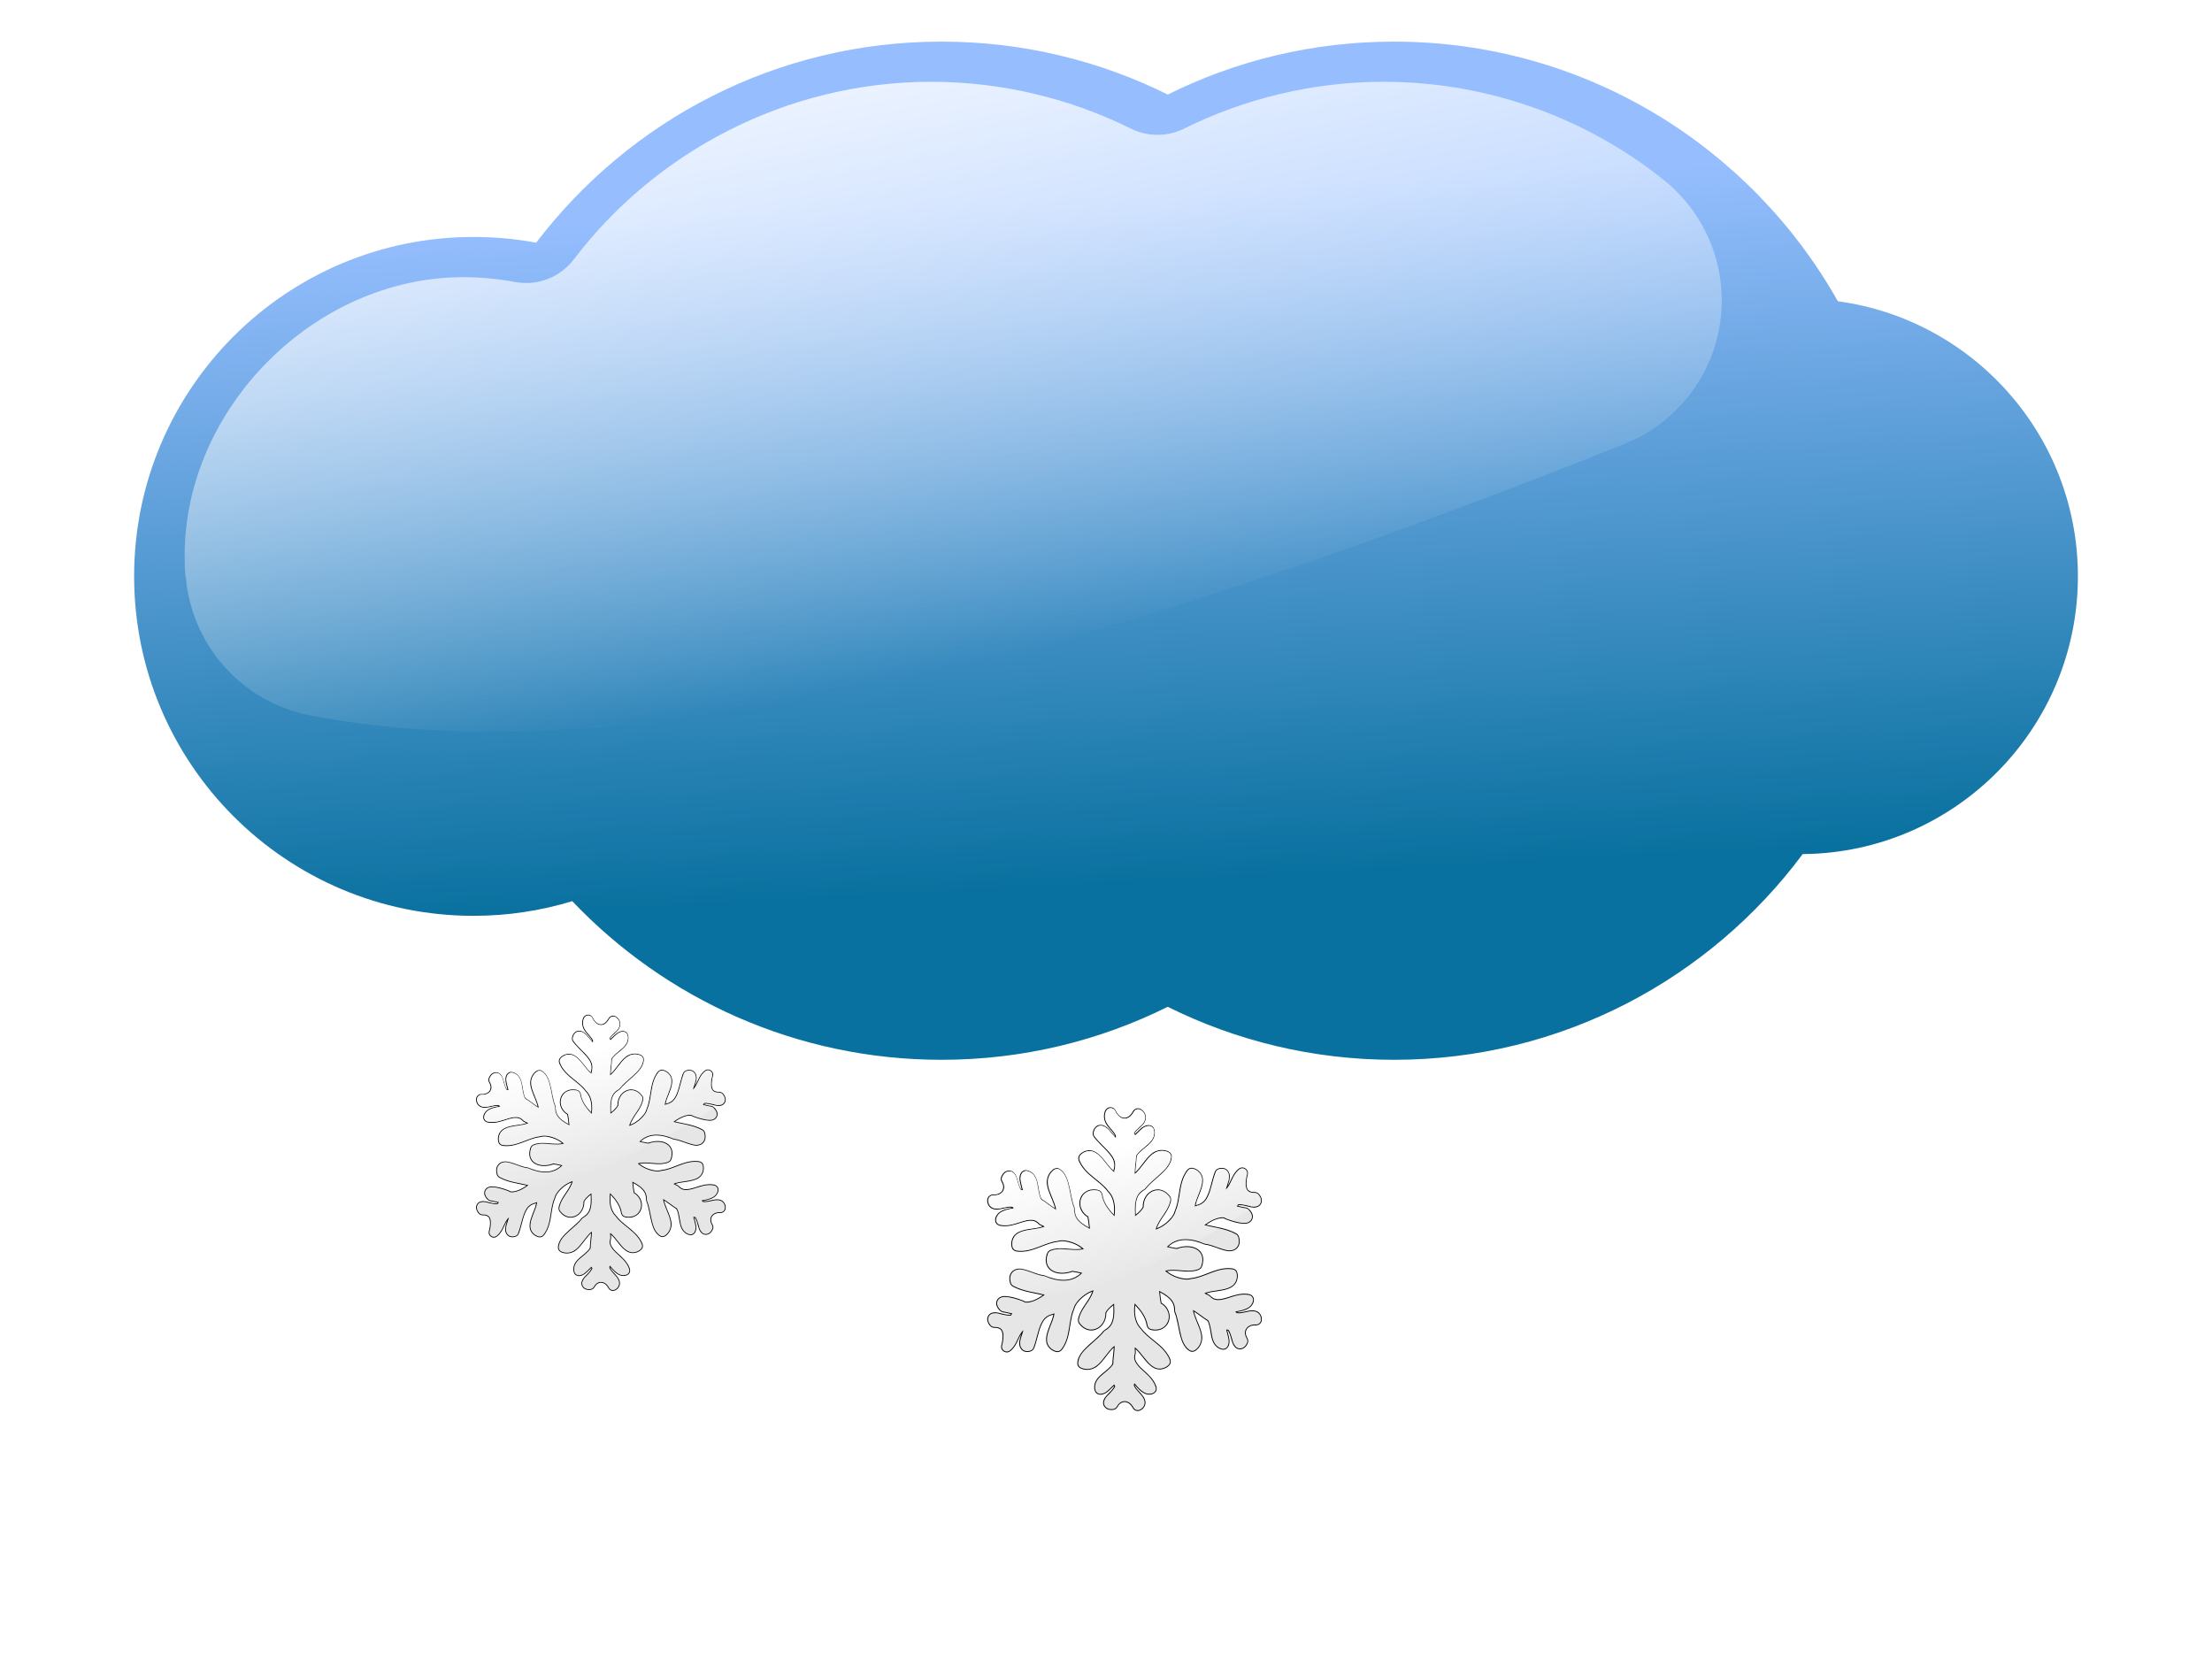 <?xml version="1.0" encoding="UTF-8" standalone="no"?>
<!-- Created with Inkscape (http://www.inkscape.org/) -->

<svg
   xmlns:dc="http://purl.org/dc/elements/1.1/"
   xmlns:cc="http://creativecommons.org/ns#"
   xmlns:rdf="http://www.w3.org/1999/02/22-rdf-syntax-ns#"
   xmlns:svg="http://www.w3.org/2000/svg"
   xmlns="http://www.w3.org/2000/svg"
   xmlns:xlink="http://www.w3.org/1999/xlink"
   xmlns:sodipodi="http://sodipodi.sourceforge.net/DTD/sodipodi-0.dtd"
   xmlns:inkscape="http://www.inkscape.org/namespaces/inkscape"
   width="128"
   height="96"
   id="svg3232"
   version="1.1"
   inkscape:version="0.48.4 r9939"
   sodipodi:docname="12.svg">
  <defs
     id="defs3234">
    <radialGradient
       id="radialGradient2731"
       gradientUnits="userSpaceOnUse"
       cy="404.36"
       cx="377.14"
       gradientTransform="matrix(1.2653e-7,-1.001,1.053,1.3251e-7,-59.965,792.66)"
       r="216.8">
      <stop
         id="stop2431"
         stop-color="#fffdbc"
         offset="0" />
      <stop
         id="stop2433"
         stop-color="#fcff00"
         offset="1" />
    </radialGradient>
    <linearGradient
       id="linearGradient2733"
       x1="404.02"
       gradientUnits="userSpaceOnUse"
       y1="366.2"
       gradientTransform="translate(-103.04,-290.92)"
       x2="404.02"
       y2="589.71">
      <stop
         id="stop3274"
         stop-color="#fff"
         stop-opacity=".375"
         offset="0" />
      <stop
         id="stop3276"
         stop-color="#fff"
         stop-opacity="0"
         offset="1" />
    </linearGradient>
    <radialGradient
       id="radialGradient2735"
       gradientUnits="userSpaceOnUse"
       cy="440.96"
       cx="-468.78"
       gradientTransform="matrix(-0.021,1.022,-1,-0.02,-37.572,928.95)"
       r="128.57">
      <stop
         id="stop2441"
         stop-color="#ff0"
         offset="0" />
      <stop
         id="stop2451"
         stop-color="#ffd400"
         offset=".5" />
      <stop
         id="stop2443"
         stop-color="#ffa900"
         offset="1" />
    </radialGradient>
    <filter
       color-interpolation-filters="sRGB"
       id="filter3227">
      <feGaussianBlur
         id="feGaussianBlur3229"
         stdDeviation="2.571" />
    </filter>
    <linearGradient
       inkscape:collect="always"
       xlink:href="#linearGradient3751"
       id="linearGradient3098"
       gradientUnits="userSpaceOnUse"
       x1="369.72"
       y1="452.33"
       x2="389.92"
       y2="549.44" />
    <linearGradient
       id="linearGradient3751">
      <stop
         id="stop3753"
         stop-color="#fff"
         offset="0" />
      <stop
         id="stop3755"
         stop-color="#fff"
         stop-opacity="0"
         offset="1" />
    </linearGradient>
    <linearGradient
       id="linearGradient2776"
       x1="-90.914"
       gradientUnits="userSpaceOnUse"
       y1="535.16"
       gradientTransform="translate(533.36,20.203)"
       x2="-83.844"
       y2="670.52">
      <stop
         id="stop3343"
         stop-color="#96beff"
         offset="0" />
      <stop
         id="stop3345"
         stop-color="#09719f"
         offset="1" />
    </linearGradient>
    <linearGradient
       id="linearGradient3751-1">
      <stop
         id="stop3753-7"
         stop-color="#fff"
         offset="0" />
      <stop
         id="stop3755-4"
         stop-color="#fff"
         stop-opacity="0"
         offset="1" />
    </linearGradient>
    <linearGradient
       id="linearGradient3353"
       x1="-90.914"
       gradientUnits="userSpaceOnUse"
       y1="535.16"
       gradientTransform="translate(533.36,20.203)"
       x2="-83.844"
       y2="670.52">
      <stop
         id="stop3355"
         stop-color="#96beff"
         offset="0" />
      <stop
         id="stop3357"
         stop-color="#09719f"
         offset="1" />
    </linearGradient>
    <linearGradient
       id="linearGradient3360">
      <stop
         id="stop3362"
         stop-color="#fff"
         offset="0" />
      <stop
         id="stop3364"
         stop-color="#fff"
         stop-opacity="0"
         offset="1" />
    </linearGradient>
    <radialGradient
       id="radialGradient2731-0"
       gradientUnits="userSpaceOnUse"
       cy="404.36"
       cx="377.14"
       gradientTransform="matrix(1.2653e-7,-1.001,1.053,1.3251e-7,-59.965,792.66)"
       r="216.8">
      <stop
         id="stop2431-9"
         stop-color="#fffdbc"
         offset="0" />
      <stop
         id="stop2433-4"
         stop-color="#fcff00"
         offset="1" />
    </radialGradient>
    <linearGradient
       id="linearGradient2733-8"
       x1="404.02"
       gradientUnits="userSpaceOnUse"
       y1="366.2"
       gradientTransform="translate(-103.04,-290.92)"
       x2="404.02"
       y2="589.71">
      <stop
         id="stop3274-8"
         stop-color="#fff"
         stop-opacity=".375"
         offset="0" />
      <stop
         id="stop3276-2"
         stop-color="#fff"
         stop-opacity="0"
         offset="1" />
    </linearGradient>
    <radialGradient
       id="radialGradient2735-4"
       gradientUnits="userSpaceOnUse"
       cy="440.96"
       cx="-468.78"
       gradientTransform="matrix(-0.021,1.022,-1,-0.02,-37.572,928.95)"
       r="128.57">
      <stop
         id="stop2441-5"
         stop-color="#ff0"
         offset="0" />
      <stop
         id="stop2451-5"
         stop-color="#ffd400"
         offset=".5" />
      <stop
         id="stop2443-1"
         stop-color="#ffa900"
         offset="1" />
    </radialGradient>
    <filter
       color-interpolation-filters="sRGB"
       id="filter3227-7">
      <feGaussianBlur
         id="feGaussianBlur3229-1"
         stdDeviation="2.571" />
    </filter>
    <linearGradient
       id="linearGradient2737"
       x1="369.72"
       xlink:href="#linearGradient3751-15"
       gradientUnits="userSpaceOnUse"
       x2="389.92"
       y1="452.33"
       y2="549.44" />
    <linearGradient
       id="linearGradient3751-15">
      <stop
         id="stop3753-2"
         stop-color="#fff"
         offset="0" />
      <stop
         id="stop3755-7"
         stop-color="#fff"
         stop-opacity="0"
         offset="1" />
    </linearGradient>
    <linearGradient
       id="linearGradient2776-6"
       x1="-90.914"
       gradientUnits="userSpaceOnUse"
       y1="535.16"
       gradientTransform="translate(533.36,20.203)"
       x2="-83.844"
       y2="670.52">
      <stop
         id="stop3343-1"
         stop-color="#96beff"
         offset="0" />
      <stop
         id="stop3345-4"
         stop-color="#09719f"
         offset="1" />
    </linearGradient>
    <linearGradient
       id="linearGradient3458">
      <stop
         id="stop3460"
         stop-color="#fff"
         offset="0" />
      <stop
         id="stop3462"
         stop-color="#fff"
         stop-opacity="0"
         offset="1" />
    </linearGradient>
    <linearGradient
       id="linearGradient2776-3"
       x1="-90.914"
       gradientUnits="userSpaceOnUse"
       y1="535.16"
       gradientTransform="translate(533.36,20.203)"
       x2="-83.844"
       y2="670.52">
      <stop
         id="stop3343-2"
         stop-color="#96beff"
         offset="0" />
      <stop
         id="stop3345-2"
         stop-color="#09719f"
         offset="1" />
    </linearGradient>
    <linearGradient
       id="linearGradient3751-6">
      <stop
         id="stop3753-8"
         stop-color="#fff"
         offset="0" />
      <stop
         id="stop3755-5"
         stop-color="#fff"
         stop-opacity="0"
         offset="1" />
    </linearGradient>
    <linearGradient
       id="linearGradient4403"
       x1="-90.914"
       gradientUnits="userSpaceOnUse"
       y1="535.16"
       gradientTransform="translate(533.36,20.203)"
       x2="-83.844"
       y2="670.52">
      <stop
         id="stop4405"
         stop-color="#96beff"
         offset="0" />
      <stop
         id="stop4407"
         stop-color="#09719f"
         offset="1" />
    </linearGradient>
    <linearGradient
       id="linearGradient4410">
      <stop
         id="stop4412"
         stop-color="#fff"
         offset="0" />
      <stop
         id="stop4414"
         stop-color="#fff"
         stop-opacity="0"
         offset="1" />
    </linearGradient>
    <linearGradient
       inkscape:collect="always"
       xlink:href="#linearGradient4171"
       id="linearGradient3158"
       gradientUnits="userSpaceOnUse"
       gradientTransform="matrix(0.464,0,0,0.464,383.88,229.45)"
       x1="-90.914"
       y1="535.16"
       x2="-83.844"
       y2="670.52" />
    <linearGradient
       id="linearGradient4171"
       x1="-90.914"
       gradientUnits="userSpaceOnUse"
       y1="535.16"
       gradientTransform="matrix(0.464,0,0,0.464,533.8,403.14)"
       x2="-83.844"
       y2="670.52">
      <stop
         id="stop4049"
         stop-color="#b3c5e3"
         offset="0" />
      <stop
         id="stop4051"
         stop-color="#375f71"
         offset="1" />
    </linearGradient>
    <linearGradient
       inkscape:collect="always"
       xlink:href="#linearGradient3751-18"
       id="linearGradient3155"
       gradientUnits="userSpaceOnUse"
       x1="-139.4"
       y1="490.72"
       x2="-111.85"
       y2="632.14"
       gradientTransform="matrix(0.464,0,0,0.464,382.94,227.57)" />
    <linearGradient
       id="linearGradient3751-18">
      <stop
         id="stop3753-9"
         stop-color="#fff"
         offset="0" />
      <stop
         id="stop3755-2"
         stop-color="#fff"
         stop-opacity="0"
         offset="1" />
    </linearGradient>
    <linearGradient
       y2="632.14"
       x2="-111.85"
       y1="490.72"
       x1="-139.4"
       gradientTransform="matrix(0.464,0,0,0.464,382.94,227.57)"
       gradientUnits="userSpaceOnUse"
       id="linearGradient4505"
       xlink:href="#linearGradient3751-18"
       inkscape:collect="always" />
    <linearGradient
       inkscape:collect="always"
       xlink:href="#linearGradient2776-3"
       id="linearGradient4540"
       gradientUnits="userSpaceOnUse"
       gradientTransform="translate(533.36,20.203)"
       x1="-90.914"
       y1="535.16"
       x2="-83.844"
       y2="670.52" />
    <linearGradient
       inkscape:collect="always"
       xlink:href="#linearGradient3751-6"
       id="linearGradient4542"
       gradientUnits="userSpaceOnUse"
       x1="-139.4"
       y1="490.72"
       x2="-111.85"
       y2="632.14" />
    <linearGradient
       id="linearGradient2776-4"
       x1="-90.914"
       gradientUnits="userSpaceOnUse"
       y1="535.16"
       gradientTransform="translate(533.36,20.203)"
       x2="-83.844"
       y2="670.52">
      <stop
         id="stop3343-4"
         stop-color="#96beff"
         offset="0" />
      <stop
         id="stop3345-6"
         stop-color="#09719f"
         offset="1" />
    </linearGradient>
    <linearGradient
       id="linearGradient3751-0">
      <stop
         id="stop3753-6"
         stop-color="#fff"
         offset="0" />
      <stop
         id="stop3755-6"
         stop-color="#fff"
         stop-opacity="0"
         offset="1" />
    </linearGradient>
    <linearGradient
       id="linearGradient4563">
      <stop
         id="stop4565"
         stop-color="#fff"
         offset="0" />
      <stop
         id="stop4567"
         stop-color="#fff"
         stop-opacity="0"
         offset="1" />
    </linearGradient>
    <linearGradient
       id="linearGradient4009"
       x1="165.27"
       gradientUnits="userSpaceOnUse"
       y1="568.72"
       gradientTransform="translate(-4.041,-10.102)"
       x2="222.23"
       y2="635.17">
      <stop
         id="stop2626"
         stop-color="#008080"
         stop-opacity=".654"
         offset="0" />
      <stop
         id="stop2628"
         stop-color="#003434"
         stop-opacity=".713"
         offset="1" />
    </linearGradient>
    <linearGradient
       id="linearGradient4574">
      <stop
         id="stop4576"
         stop-color="#fff"
         offset="0" />
      <stop
         id="stop4578"
         stop-color="#fff"
         stop-opacity="0"
         offset="1" />
    </linearGradient>
    <linearGradient
       id="linearGradient4581"
       x1="165.27"
       gradientUnits="userSpaceOnUse"
       y1="568.72"
       gradientTransform="translate(-4.041,-10.102)"
       x2="222.23"
       y2="635.17">
      <stop
         id="stop4583"
         stop-color="#008080"
         stop-opacity=".654"
         offset="0" />
      <stop
         id="stop4585"
         stop-color="#003434"
         stop-opacity=".713"
         offset="1" />
    </linearGradient>
    <linearGradient
       id="linearGradient4588">
      <stop
         id="stop4590"
         stop-color="#fff"
         offset="0" />
      <stop
         id="stop4592"
         stop-color="#fff"
         stop-opacity="0"
         offset="1" />
    </linearGradient>
    <linearGradient
       id="linearGradient4595"
       x1="165.27"
       gradientUnits="userSpaceOnUse"
       y1="568.72"
       gradientTransform="translate(-4.041,-10.102)"
       x2="222.23"
       y2="635.17">
      <stop
         id="stop4597"
         stop-color="#008080"
         stop-opacity=".654"
         offset="0" />
      <stop
         id="stop4599"
         stop-color="#003434"
         stop-opacity=".713"
         offset="1" />
    </linearGradient>
    <linearGradient
       id="linearGradient4602">
      <stop
         id="stop4604"
         stop-color="#fff"
         offset="0" />
      <stop
         id="stop4606"
         stop-color="#fff"
         stop-opacity="0"
         offset="1" />
    </linearGradient>
    <linearGradient
       id="linearGradient4609"
       x1="165.27"
       gradientUnits="userSpaceOnUse"
       y1="568.72"
       gradientTransform="translate(-4.041,-10.102)"
       x2="222.23"
       y2="635.17">
      <stop
         id="stop4611"
         stop-color="#008080"
         stop-opacity=".654"
         offset="0" />
      <stop
         id="stop4613"
         stop-color="#003434"
         stop-opacity=".713"
         offset="1" />
    </linearGradient>
    <linearGradient
       id="linearGradient4007"
       x1="140.41"
       xlink:href="#linearGradient3751-0"
       gradientUnits="userSpaceOnUse"
       x2="151.98"
       y1="489.06"
       y2="588.28" />
    <linearGradient
       id="linearGradient4616">
      <stop
         id="stop4618"
         stop-color="#fff"
         offset="0" />
      <stop
         id="stop4620"
         stop-color="#fff"
         stop-opacity="0"
         offset="1" />
    </linearGradient>
    <linearGradient
       inkscape:collect="always"
       xlink:href="#linearGradient4009"
       id="linearGradient3130"
       gradientUnits="userSpaceOnUse"
       gradientTransform="translate(-4.041,-10.102)"
       x1="165.27"
       y1="568.72"
       x2="222.23"
       y2="635.17" />
    <linearGradient
       id="linearGradient4623"
       x1="165.27"
       gradientUnits="userSpaceOnUse"
       y1="568.72"
       gradientTransform="translate(-4.041,-10.102)"
       x2="222.23"
       y2="635.17">
      <stop
         id="stop4625"
         stop-color="#008080"
         stop-opacity=".654"
         offset="0" />
      <stop
         id="stop4627"
         stop-color="#003434"
         stop-opacity=".713"
         offset="1" />
    </linearGradient>
    <linearGradient
       id="linearGradient3751-0-8">
      <stop
         id="stop3753-6-4"
         stop-color="#fff"
         offset="0" />
      <stop
         id="stop3755-6-9"
         stop-color="#fff"
         stop-opacity="0"
         offset="1" />
    </linearGradient>
    <linearGradient
       id="linearGradient4009-3"
       x1="165.27"
       gradientUnits="userSpaceOnUse"
       y1="568.72"
       gradientTransform="translate(-4.041,-10.102)"
       x2="222.23"
       y2="635.17">
      <stop
         id="stop2626-7"
         stop-color="#008080"
         stop-opacity=".654"
         offset="0" />
      <stop
         id="stop2628-8"
         stop-color="#003434"
         stop-opacity=".713"
         offset="1" />
    </linearGradient>
    <linearGradient
       inkscape:collect="always"
       xlink:href="#linearGradient3751-0-8"
       id="linearGradient3118-8"
       gradientUnits="userSpaceOnUse"
       x1="140.41"
       y1="489.06"
       x2="151.98"
       y2="588.28" />
    <linearGradient
       id="linearGradient4999">
      <stop
         id="stop5001"
         stop-color="#fff"
         offset="0" />
      <stop
         id="stop5003"
         stop-color="#fff"
         stop-opacity="0"
         offset="1" />
    </linearGradient>
    <linearGradient
       inkscape:collect="always"
       xlink:href="#linearGradient4009-3"
       id="linearGradient3120-2"
       gradientUnits="userSpaceOnUse"
       gradientTransform="translate(-4.041,-10.102)"
       x1="165.27"
       y1="568.72"
       x2="222.23"
       y2="635.17" />
    <linearGradient
       id="linearGradient5006"
       x1="165.27"
       gradientUnits="userSpaceOnUse"
       y1="568.72"
       gradientTransform="translate(-4.041,-10.102)"
       x2="222.23"
       y2="635.17">
      <stop
         id="stop5008"
         stop-color="#008080"
         stop-opacity=".654"
         offset="0" />
      <stop
         id="stop5010"
         stop-color="#003434"
         stop-opacity=".713"
         offset="1" />
    </linearGradient>
    <linearGradient
       inkscape:collect="always"
       xlink:href="#linearGradient3751-0-8"
       id="linearGradient3122-9"
       gradientUnits="userSpaceOnUse"
       x1="140.41"
       y1="489.06"
       x2="151.98"
       y2="588.28" />
    <linearGradient
       id="linearGradient5013">
      <stop
         id="stop5015"
         stop-color="#fff"
         offset="0" />
      <stop
         id="stop5017"
         stop-color="#fff"
         stop-opacity="0"
         offset="1" />
    </linearGradient>
    <linearGradient
       inkscape:collect="always"
       xlink:href="#linearGradient4009-3"
       id="linearGradient3124-1"
       gradientUnits="userSpaceOnUse"
       gradientTransform="translate(-4.041,-10.102)"
       x1="165.27"
       y1="568.72"
       x2="222.23"
       y2="635.17" />
    <linearGradient
       id="linearGradient5020"
       x1="165.27"
       gradientUnits="userSpaceOnUse"
       y1="568.72"
       gradientTransform="translate(-4.041,-10.102)"
       x2="222.23"
       y2="635.17">
      <stop
         id="stop5022"
         stop-color="#008080"
         stop-opacity=".654"
         offset="0" />
      <stop
         id="stop5024"
         stop-color="#003434"
         stop-opacity=".713"
         offset="1" />
    </linearGradient>
    <linearGradient
       inkscape:collect="always"
       xlink:href="#linearGradient3751-0-8"
       id="linearGradient3126-3"
       gradientUnits="userSpaceOnUse"
       x1="140.41"
       y1="489.06"
       x2="151.98"
       y2="588.28" />
    <linearGradient
       id="linearGradient5027">
      <stop
         id="stop5029"
         stop-color="#fff"
         offset="0" />
      <stop
         id="stop5031"
         stop-color="#fff"
         stop-opacity="0"
         offset="1" />
    </linearGradient>
    <linearGradient
       inkscape:collect="always"
       xlink:href="#linearGradient4009-3"
       id="linearGradient3128-5"
       gradientUnits="userSpaceOnUse"
       gradientTransform="translate(-4.041,-10.102)"
       x1="165.27"
       y1="568.72"
       x2="222.23"
       y2="635.17" />
    <linearGradient
       id="linearGradient5034"
       x1="165.27"
       gradientUnits="userSpaceOnUse"
       y1="568.72"
       gradientTransform="translate(-4.041,-10.102)"
       x2="222.23"
       y2="635.17">
      <stop
         id="stop5036"
         stop-color="#008080"
         stop-opacity=".654"
         offset="0" />
      <stop
         id="stop5038"
         stop-color="#003434"
         stop-opacity=".713"
         offset="1" />
    </linearGradient>
    <linearGradient
       id="linearGradient4007-9"
       x1="140.41"
       xlink:href="#linearGradient3751-0-8"
       gradientUnits="userSpaceOnUse"
       x2="151.98"
       y1="489.06"
       y2="588.28" />
    <linearGradient
       id="linearGradient5041">
      <stop
         id="stop5043"
         stop-color="#fff"
         offset="0" />
      <stop
         id="stop5045"
         stop-color="#fff"
         stop-opacity="0"
         offset="1" />
    </linearGradient>
    <linearGradient
       id="linearGradient5048"
       x1="165.27"
       gradientUnits="userSpaceOnUse"
       y1="568.72"
       gradientTransform="translate(-4.041,-10.102)"
       x2="222.23"
       y2="635.17">
      <stop
         id="stop5050"
         stop-color="#008080"
         stop-opacity=".654"
         offset="0" />
      <stop
         id="stop5052"
         stop-color="#003434"
         stop-opacity=".713"
         offset="1" />
    </linearGradient>
    <filter
       color-interpolation-filters="sRGB"
       id="filter4179">
      <feGaussianBlur
         id="feGaussianBlur4181"
         stdDeviation="0.736" />
    </filter>
    <filter
       color-interpolation-filters="sRGB"
       id="filter4179-2">
      <feGaussianBlur
         id="feGaussianBlur4181-5"
         stdDeviation="0.736" />
    </filter>
    <linearGradient
       inkscape:collect="always"
       xlink:href="#linearGradient2776-1"
       id="linearGradient3140"
       gradientUnits="userSpaceOnUse"
       gradientTransform="translate(533.36,20.203)"
       x1="-90.914"
       y1="535.16"
       x2="-83.844"
       y2="670.52" />
    <linearGradient
       id="linearGradient2776-1"
       x1="-90.914"
       gradientUnits="userSpaceOnUse"
       y1="535.16"
       gradientTransform="translate(533.36,20.203)"
       x2="-83.844"
       y2="670.52">
      <stop
         id="stop3343-8"
         stop-color="#96beff"
         offset="0" />
      <stop
         id="stop3345-9"
         stop-color="#09719f"
         offset="1" />
    </linearGradient>
    <linearGradient
       inkscape:collect="always"
       xlink:href="#linearGradient3751-8"
       id="linearGradient3142"
       gradientUnits="userSpaceOnUse"
       x1="-139.4"
       y1="490.72"
       x2="-111.85"
       y2="632.14" />
    <linearGradient
       id="linearGradient3751-8">
      <stop
         id="stop3753-4"
         stop-color="#fff"
         offset="0" />
      <stop
         id="stop3755-1"
         stop-color="#fff"
         stop-opacity="0"
         offset="1" />
    </linearGradient>
    <filter
       color-interpolation-filters="sRGB"
       id="filter3736">
      <feGaussianBlur
         id="feGaussianBlur3738"
         stdDeviation="10.33" />
    </filter>
    <linearGradient
       inkscape:collect="always"
       xlink:href="#linearGradient3751-8"
       id="linearGradient3144"
       gradientUnits="userSpaceOnUse"
       x1="123.21"
       y1="663.08"
       x2="141.67"
       y2="725.93" />
    <linearGradient
       id="linearGradient6715">
      <stop
         id="stop6717"
         stop-color="#fff"
         offset="0" />
      <stop
         id="stop6719"
         stop-color="#fff"
         stop-opacity="0"
         offset="1" />
    </linearGradient>
    <filter
       color-interpolation-filters="sRGB"
       id="filter6721">
      <feGaussianBlur
         id="feGaussianBlur6723"
         stdDeviation="10.33" />
    </filter>
    <linearGradient
       inkscape:collect="always"
       xlink:href="#linearGradient3751-8"
       id="linearGradient3146"
       gradientUnits="userSpaceOnUse"
       x1="123.21"
       y1="663.08"
       x2="141.67"
       y2="725.93" />
    <linearGradient
       id="linearGradient6726">
      <stop
         id="stop6728"
         stop-color="#fff"
         offset="0" />
      <stop
         id="stop6730"
         stop-color="#fff"
         stop-opacity="0"
         offset="1" />
    </linearGradient>
    <filter
       color-interpolation-filters="sRGB"
       id="filter6732">
      <feGaussianBlur
         id="feGaussianBlur6734"
         stdDeviation="10.33" />
    </filter>
    <linearGradient
       inkscape:collect="always"
       xlink:href="#linearGradient3751-8"
       id="linearGradient3148"
       gradientUnits="userSpaceOnUse"
       x1="123.21"
       y1="663.08"
       x2="141.67"
       y2="725.93" />
    <linearGradient
       id="linearGradient6737">
      <stop
         id="stop6739"
         stop-color="#fff"
         offset="0" />
      <stop
         id="stop6741"
         stop-color="#fff"
         stop-opacity="0"
         offset="1" />
    </linearGradient>
    <filter
       color-interpolation-filters="sRGB"
       id="filter6743">
      <feGaussianBlur
         id="feGaussianBlur6745"
         stdDeviation="10.33" />
    </filter>
    <linearGradient
       inkscape:collect="always"
       xlink:href="#linearGradient3751-8"
       id="linearGradient3150"
       gradientUnits="userSpaceOnUse"
       x1="123.21"
       y1="663.08"
       x2="141.67"
       y2="725.93" />
    <linearGradient
       id="linearGradient6748">
      <stop
         id="stop6750"
         stop-color="#fff"
         offset="0" />
      <stop
         id="stop6752"
         stop-color="#fff"
         stop-opacity="0"
         offset="1" />
    </linearGradient>
    <filter
       color-interpolation-filters="sRGB"
       id="filter6754">
      <feGaussianBlur
         id="feGaussianBlur6756"
         stdDeviation="10.33" />
    </filter>
    <linearGradient
       id="linearGradient3967"
       x1="123.21"
       xlink:href="#linearGradient3751-8"
       gradientUnits="userSpaceOnUse"
       x2="141.67"
       y1="663.08"
       y2="725.93" />
    <linearGradient
       id="linearGradient6759">
      <stop
         id="stop6761"
         stop-color="#fff"
         offset="0" />
      <stop
         id="stop6763"
         stop-color="#fff"
         stop-opacity="0"
         offset="1" />
    </linearGradient>
    <filter
       color-interpolation-filters="sRGB"
       id="filter3736-4">
      <feGaussianBlur
         id="feGaussianBlur3738-3"
         stdDeviation="10.33" />
    </filter>
    <linearGradient
       inkscape:collect="always"
       xlink:href="#linearGradient3751-8-8"
       id="linearGradient3150-9"
       gradientUnits="userSpaceOnUse"
       x1="123.21"
       y1="663.08"
       x2="141.67"
       y2="725.93" />
    <linearGradient
       id="linearGradient3751-8-8">
      <stop
         id="stop3753-4-8"
         stop-color="#fff"
         offset="0" />
      <stop
         id="stop3755-1-0"
         stop-color="#fff"
         stop-opacity="0"
         offset="1" />
    </linearGradient>
    <linearGradient
       y2="725.93"
       x2="141.67"
       y1="663.08"
       x1="123.21"
       gradientUnits="userSpaceOnUse"
       id="linearGradient6961"
       xlink:href="#linearGradient3751-8-8"
       inkscape:collect="always" />
    <filter
       color-interpolation-filters="sRGB"
       id="filter3736-3">
      <feGaussianBlur
         id="feGaussianBlur3738-8"
         stdDeviation="10.33" />
    </filter>
    <linearGradient
       inkscape:collect="always"
       xlink:href="#linearGradient3751-8-7"
       id="linearGradient3150-3"
       gradientUnits="userSpaceOnUse"
       x1="123.21"
       y1="663.08"
       x2="141.67"
       y2="725.93" />
    <linearGradient
       id="linearGradient3751-8-7">
      <stop
         id="stop3753-4-1"
         stop-color="#fff"
         offset="0" />
      <stop
         id="stop3755-1-07"
         stop-color="#fff"
         stop-opacity="0"
         offset="1" />
    </linearGradient>
    <linearGradient
       y2="725.93"
       x2="141.67"
       y1="663.08"
       x1="123.21"
       gradientUnits="userSpaceOnUse"
       id="linearGradient6961-3"
       xlink:href="#linearGradient3751-8-7"
       inkscape:collect="always" />
    <filter
       color-interpolation-filters="sRGB"
       id="filter3736-1">
      <feGaussianBlur
         id="feGaussianBlur3738-0"
         stdDeviation="10.33" />
    </filter>
    <linearGradient
       inkscape:collect="always"
       xlink:href="#linearGradient3751-8-9"
       id="linearGradient3148-9"
       gradientUnits="userSpaceOnUse"
       x1="123.21"
       y1="663.08"
       x2="141.67"
       y2="725.93" />
    <linearGradient
       id="linearGradient3751-8-9">
      <stop
         id="stop3753-4-6"
         stop-color="#fff"
         offset="0" />
      <stop
         id="stop3755-1-8"
         stop-color="#fff"
         stop-opacity="0"
         offset="1" />
    </linearGradient>
    <linearGradient
       y2="725.93"
       x2="141.67"
       y1="663.08"
       x1="123.21"
       gradientUnits="userSpaceOnUse"
       id="linearGradient7037"
       xlink:href="#linearGradient3751-8-9"
       inkscape:collect="always" />
    <filter
       color-interpolation-filters="sRGB"
       id="filter3736-9">
      <feGaussianBlur
         id="feGaussianBlur3738-9"
         stdDeviation="10.33" />
    </filter>
    <linearGradient
       inkscape:collect="always"
       xlink:href="#linearGradient3751-8-5"
       id="linearGradient3148-2"
       gradientUnits="userSpaceOnUse"
       x1="123.21"
       y1="663.08"
       x2="141.67"
       y2="725.93" />
    <linearGradient
       id="linearGradient3751-8-5">
      <stop
         id="stop3753-4-5"
         stop-color="#fff"
         offset="0" />
      <stop
         id="stop3755-1-3"
         stop-color="#fff"
         stop-opacity="0"
         offset="1" />
    </linearGradient>
    <linearGradient
       y2="725.93"
       x2="141.67"
       y1="663.08"
       x1="123.21"
       gradientUnits="userSpaceOnUse"
       id="linearGradient7037-3"
       xlink:href="#linearGradient3751-8-5"
       inkscape:collect="always" />
    <linearGradient
       inkscape:collect="always"
       xlink:href="#linearGradient4171-0"
       id="linearGradient3158-8"
       gradientUnits="userSpaceOnUse"
       gradientTransform="matrix(0.464,0,0,0.464,383.88,229.45)"
       x1="-90.914"
       y1="535.16"
       x2="-83.844"
       y2="670.52" />
    <linearGradient
       id="linearGradient4171-0"
       x1="-90.914"
       gradientUnits="userSpaceOnUse"
       y1="535.16"
       gradientTransform="matrix(0.464,0,0,0.464,533.8,403.14)"
       x2="-83.844"
       y2="670.52">
      <stop
         id="stop4049-6"
         stop-color="#b3c5e3"
         offset="0" />
      <stop
         id="stop4051-8"
         stop-color="#375f71"
         offset="1" />
    </linearGradient>
    <linearGradient
       inkscape:collect="always"
       xlink:href="#linearGradient3751-9"
       id="linearGradient3155-1"
       gradientUnits="userSpaceOnUse"
       x1="-139.4"
       y1="490.72"
       x2="-111.85"
       y2="632.14"
       gradientTransform="matrix(0.464,0,0,0.464,382.94,227.57)" />
    <linearGradient
       id="linearGradient3751-9">
      <stop
         id="stop3753-89"
         stop-color="#fff"
         offset="0" />
      <stop
         id="stop3755-72"
         stop-color="#fff"
         stop-opacity="0"
         offset="1" />
    </linearGradient>
    <linearGradient
       y2="632.14"
       x2="-111.85"
       y1="490.72"
       x1="-139.4"
       gradientTransform="matrix(0.464,0,0,0.464,382.94,227.57)"
       gradientUnits="userSpaceOnUse"
       id="linearGradient7114"
       xlink:href="#linearGradient3751-9"
       inkscape:collect="always" />
  </defs>
  <sodipodi:namedview
     id="base"
     pagecolor="#ffffff"
     bordercolor="#666666"
     borderopacity="1.0"
     inkscape:pageopacity="0.0"
     inkscape:pageshadow="2"
     inkscape:zoom="1.4"
     inkscape:cx="-0.22112244"
     inkscape:cy="-46.675351"
     inkscape:document-units="px"
     inkscape:current-layer="g2757"
     showgrid="false"
     width="128px"
     inkscape:window-width="1191"
     inkscape:window-height="734"
     inkscape:window-x="452"
     inkscape:window-y="260"
     inkscape:window-maximized="0" />
  <g
     inkscape:label="Layer 1"
     inkscape:groupmode="layer"
     id="layer1"
     transform="translate(0,-956.362)">
    <g
       style="fill-rule:evenodd"
       transform="matrix(0.221,0,0,0.221,3.645,952.799)"
       id="g2757">
      <g
         style="fill-rule:evenodd"
         id="g3801"
         transform="matrix(1.333,0,0,1.333,-326.101,-672.914)">
        <path
           id="path3803"
           d="m 417.2,525.08 c -32.47,0 -61.35,15.49 -79.62,39.5 -3.99,-0.75 -8.11,-1.13 -12.31,-1.13 -36.81,0 -66.66,29.86 -66.66,66.66 0,36.8 29.85,66.69 66.66,66.69 6.75,0 13.26,-1.01 19.4,-2.88 18.23,19.18 44.01,31.16 72.53,31.16 15.97,0 31.05,-3.75 44.44,-10.41 13.39,6.66 28.48,10.41 44.44,10.41 32.87,0 62.05,-15.9 80.28,-40.41 29.9,-0.25 54.06,-24.61 54.06,-54.56 0,-27.61 -20.53,-50.43 -47.15,-54.03 -17.15,-30.44 -49.78,-51 -87.19,-51 -15.97,0 -31.05,3.74 -44.44,10.4 -13.39,-6.66 -28.47,-10.4 -44.44,-10.4 z"
           style="fill:url(#linearGradient3140)"
           inkscape:connector-curvature="0" />
        <path
           id="path3805"
           transform="translate(531.34,16.162)"
           d="m -116.16,516.81 c -28.49,0 -54.19,13.85 -70.12,34.78 -2.77,3.65 -7.19,5.37 -11.69,4.53 -3.26,-0.6 -6.64,-0.93 -10.12,-0.93 -29.08,0 -54.72,25.64 -54.72,54.72 0,3.83 0.29,5.13 0.19,3.53 0.87,13.73 10.87,25.15 24.37,27.81 32.07,6.34 75.55,3.48 127.22,-9.34 41.694,-10.35 86.569,-26.18 131.12,-44 9.988,-4.01 17.103,-13 18.697,-23.64 1.594,-10.64 -2.571,-21.33 -10.943,-28.08 -14.971,-12.06 -34.361,-19.38 -55.125,-19.38 -13.952,0 -27.419,3.34 -39.125,9.16 -3.372,1.68 -7.254,1.68 -10.625,0 -11.707,-5.82 -25.169,-9.16 -39.129,-9.16 z"
           style="fill:url(#linearGradient3142)"
           inkscape:connector-curvature="0" />
      </g>
      <g
         style="fill-rule:evenodd"
         id="g3836"
         transform="matrix(0.49,0,0,0.49,71.5,-31.798)">
        <path
           id="path3838"
           transform="matrix(0.068,0,0,0.068,229.78,640)"
           d="m -1401.5,0.438 c -20,0.86 -35.6,18.09 -39.5,36.844 -10.3,33.501 0.1,70.698 21.7,97.468 17.2,23.78 42.2,42.96 53.1,70.66 1.6,4.5 -0.6,2.44 -2.8,-0.41 -23.3,-25.81 -42.7,-57.91 -75.3,-73.23 -19.2,-8.76 -43.9,-6.93 -59.5,8.04 -14.1,13 -22.4,32.53 -21.6,51.78 1.6,17.69 15.9,30 26.2,43.16 37.4,43.62 84.7,79.3 114.5,129.13 13.1,22.8 17.3,50.47 10.4,76.01 -1.4,4.01 -1.5,11.89 -3.8,13.37 -26.7,-22.14 -45,-52.14 -67.7,-78.02 -21.7,-26.11 -46.2,-52.77 -79.3,-63.65 -31.3,-9.79 -66.7,0.9 -89.8,23.35 -9.3,8.92 -15.4,21.64 -13.4,34.75 2.1,16.27 11.5,30.36 19.2,44.46 32.8,53.36 85.5,89.36 132.8,128.99 22.2,18.56 43.2,38.85 60.5,62.25 29.4,29.82 41,72.58 42.8,113.45 0.8,16.18 0.2,32.41 -1.6,48.5 -38.2,-39.71 -73.1,-86.92 -81.5,-142.72 -2.6,-13.76 -11.2,-26.74 -24.8,-31.63 -16.1,-6.33 -34.2,-5.82 -51.3,-4.87 -35.2,3.9 -68.2,26.79 -81,60.29 -15.9,38.69 -5,85.34 23.9,114.97 7.8,8.44 17,15.75 27,21.62 5.1,24.79 7.7,49.89 10.1,75.06 -34.3,-18.87 -69.7,-40.68 -89.4,-75.94 -9.9,-18.74 -11.4,-40.27 -12.1,-61.09 -3.5,-14.76 -11.1,-28.28 -13.9,-43.3 -16.2,-60.01 -21,-123.5 -45.9,-180.91 -12,-25.18 -29.8,-49.56 -55.6,-61.48 -17,-5.96 -35.8,1.73 -47.6,14.41 -30.3,27.2 -43,71.48 -33.5,111.03 9,45.64 32.1,86.79 47,130.59 3.4,9.59 6.5,19.27 8.3,29.25 -32.4,-20.89 -62.2,-45.99 -95,-66.18 -8.9,-11.49 -10.9,-26.27 -15,-39.82 -9.5,-39.63 -9.7,-82.56 -29.3,-119.15 -14.2,-25.37 -40,-46.27 -70,-47.44 -18.8,0.09 -34.7,14.93 -39.7,32.38 -9,25.52 -2,52.85 4.7,78.04 2.2,8.9 4.3,17.82 6.6,26.67 -3.4,1.14 -5.9,-1.18 -6.9,-4.31 -16,-26.81 -19.3,-58.71 -30.6,-87.4 -7.6,-19 -21.9,-37.74 -43.1,-41.53 -23.3,-5.24 -46.7,8.94 -58.3,28.68 -7.5,11.46 -13.2,25.53 -9.2,39.38 3,12.7 12.9,22.53 14.7,35.72 4.5,17.45 -0.6,36.9 -14.2,48.87 -15.9,14.9 -38.7,19.19 -59.9,17.47 -21.3,1.05 -39.7,19.96 -38.7,41.56 -1.1,24.68 12.6,50.33 36,59.66 26.9,11.66 57.2,4.11 84.4,-2.2 17.9,-3.89 36.5,-8.55 54.9,-5.9 4.8,1.79 -0.4,2.55 -3.3,2.9 -33.7,6.58 -69.9,14.3 -95,39.32 -15,15.69 -25.1,39.19 -18.4,61 5.8,17 23.6,27.54 41.2,28.16 47.2,7.11 93.9,-7.85 138.3,-22.45 30.7,-9.59 63.3,-19.94 95.6,-12.61 15.5,4.19 27.2,16 38.6,26.53 7.7,5.12 16.5,7.96 24.6,12.19 -55.5,18.41 -117.3,13.41 -170.8,38.72 -22.7,10.53 -41.4,29.55 -49.1,53.59 -7.5,21.64 -8,46.89 2.4,67.63 9,14.4 26.7,20.1 43.1,20.1 57.1,4.8 112,-15.4 164.2,-35.81 38.6,-14.92 77.5,-30.57 118.9,-34.77 32.2,-9.84 66.5,-1.48 97.7,8.37 26.9,9.13 52.6,22.58 74.6,40.81 -66.7,13 -134.8,-12.62 -201.4,1.9 -16.8,4.3 -36.9,8.6 -46,25.1 -8.2,14.9 -10.6,32.3 -12.2,49.1 -1.7,30.8 11.4,63 37.5,80.3 34,23.7 78.6,25.9 118.3,18.2 12,-2.1 23.7,-6.5 35.3,-9.6 19.4,3.2 38.7,6.7 57.7,11.4 -32.4,30.8 -77.4,47.1 -122.1,46.3 -48,0.3 -94.2,-14.9 -138.1,-32.7 -13.4,-1.8 -26.8,-3.7 -39.5,-8.2 -43.6,-12.9 -85.1,-33.8 -130.6,-39.1 -25.9,-2 -53.9,8.3 -67.8,31 -13.8,20.7 -13.1,47.4 -6.6,70.5 3.4,12.5 12.2,23.2 24.2,28.2 63,33.8 135.2,42.6 204.1,58 8.3,0.5 5.6,3.1 -0.1,6.1 -34,22.6 -72.7,43.1 -114.6,42.4 -9.6,-2.1 -17.3,-8.7 -26.9,-11.2 -38.7,-14.7 -79.1,-26.7 -120.6,-29.1 -19,-0.9 -39.6,4.4 -52.3,19.3 -14.1,15.5 -15.5,39.6 -6,57.8 6.9,14.2 17.6,27.1 31.2,35.3 15.1,6.6 32.2,6 47.8,10.8 6.6,1.4 13.3,2.8 19.8,4.8 -1.4,3.3 -3.2,6.6 -7.4,5.4 -22.6,0.9 -44.6,-5.6 -66.4,-10.8 -22.6,-6.3 -48.5,-11.1 -70.3,0.2 -18.7,9.8 -28.4,32.5 -24.1,53.1 3.4,15.9 12.1,30.9 24.1,41.8 10,8.3 23.6,10.3 36.4,9.3 17.8,0.5 38.2,8.8 43.3,27.4 9,25.4 4.5,53.2 0.1,79 -3.9,14.8 -9.8,31.5 -1.8,46 9.4,20 36.5,29.8 55.8,18 17.6,-10.3 30.2,-27.4 41.4,-44.1 17.1,-27.1 27,-58.1 44.5,-84.8 -8.7,27.1 -20.4,55.8 -14.5,84.8 4.5,21.9 21.4,41.7 44.2,45.1 17.4,3.1 37.1,-0.2 50.8,-11.7 13.6,-13.4 15.9,-33.5 22.4,-50.7 16.5,-53.6 24.7,-111 55,-159.1 14.8,-21.9 37.8,-37.2 63.7,-42.3 3.4,-1.2 7.4,-3 5.3,2.2 -6.4,33.5 -23,63.9 -33.8,96.2 -11.7,31.7 -22.2,66.4 -14.7,100.4 8.1,32.4 36.2,58.2 68.5,65.6 13.6,3.6 28.2,-0.8 38,-10.6 12.3,-12.9 21,-28.8 29.1,-44.6 30.2,-62.5 31.1,-133.6 46.6,-200.2 4,-18 10.2,-35.5 17.1,-52.5 7.8,-31.8 31.5,-56.3 54.7,-78 21.5,-19 46.2,-34.9 73.3,-45 -22.6,66.2 -79.8,114.7 -98.5,182.6 -4.9,15.2 -6.3,33.7 4.5,46.8 18.1,24.5 45,44.2 76,47.4 38.4,5.2 76.3,-16.6 96.7,-48.2 14.8,-21.8 21.8,-48.3 21.5,-74.6 1,-8.1 8,-13.8 12.2,-20.4 11,-13.8 24.2,-25.4 38,-36.2 1.2,41.3 3.5,84.4 -12.4,123.3 -9,23.3 -28.7,40.7 -49.9,53.1 -13.9,8.6 -20.8,24.6 -33.4,34.8 -44.2,45 -97.9,81.3 -135.7,132.4 -15.8,22.9 -28,50.4 -25.5,78.8 3.4,17.6 19.4,30.2 36.3,34 38.6,12.5 82.9,1.6 112.2,-26 35,-30.1 58.9,-70.5 89.1,-105.1 6.9,-8.2 14.2,-16.2 22.4,-23.2 -2.1,38.8 -8.5,77.3 -10,116.1 -6.2,13.6 -18.2,23.2 -28.3,33.6 -29.6,27.8 -66.3,49.3 -87.6,84.5 -14.5,24.9 -19.5,58.1 -5,84.2 9.3,14.9 28.7,21.6 45.8,17.6 26.9,-4.3 47.4,-24 66,-42.6 6.9,-6.3 14.1,-13.9 20.7,-19.5 3,2.6 1.3,5.7 -0.6,8.3 -10.3,18.1 -25.5,32.6 -39.8,47.4 -18,17.4 -36.7,38.6 -37.5,65 -0.2,24 18.9,45 42,49.6 14.1,2.8 29.6,3.6 42.9,-2.4 10.9,-5 17.9,-15.3 23.3,-25.5 11.5,-17.3 32.3,-30.5 53.7,-26.1 23.1,4 40.9,22.4 50.7,43 9.4,16.4 30.7,24.8 48.6,17.9 24.6,-8.9 43.7,-34.2 41.6,-61.1 -1.9,-28.7 -22,-51.4 -40.7,-71.5 -13,-14.3 -27.5,-28.3 -35.4,-46.3 -0.4,-1.7 -1.6,-4.3 -0.7,-5.6 22.5,26.2 46.8,54.6 80.6,66 22.6,7.1 51,4.7 67.6,-13.8 11,-13.3 11.3,-33.2 3.5,-48.2 -17.8,-46.1 -55.9,-79.9 -91.9,-112.2 -22.2,-20.6 -45.8,-42.8 -55.4,-72.5 -4.5,-15.6 -0.6,-31.9 3.2,-47 0.9,-9.5 -1.3,-18.9 -1.7,-28.4 44,39.2 70.8,95.7 120.2,129.4 19.6,13.4 44.4,20 68,15.3 23.3,-4.1 46.13,-16.3 59.17,-36.4 7.88,-14.9 4.01,-33.1 -4.17,-47.1 -23.42,-50 -66.2,-86.9 -108.7,-120.7 -34.3,-27.6 -69.3,-55.1 -95.5,-90.9 -29.4,-29.8 -41.1,-72.5 -42.8,-113.4 -0.8,-16.2 -0.1,-32.4 1.5,-48.5 36.4,37.8 69.8,82.3 80.1,134.8 1.8,15.5 8.8,32.2 24.1,38.5 16.4,7.5 35.2,6.8 52.9,6 35.4,-3.7 68.72,-26.7 81.6,-60.4 15.86,-38.7 4.93,-85.3 -23.9,-115 -7.9,-8.4 -17,-15.7 -27,-21.6 -5.1,-24.8 -7.8,-49.9 -10.1,-75 34.3,18.8 69.68,40.7 89.38,75.9 9.98,18.8 11.34,40.4 12.09,61.2 3.78,15.3 11.53,29.4 14.37,45 16.02,60 20.77,123.5 46.19,180.7 11.99,24.5 29.57,48.2 54.81,59.9 17.07,6 35.87,-1.7 47.63,-14.4 30.25,-27.2 42.95,-71.4 33.5,-111 -8.83,-45 -31.47,-85.7 -46.29,-128.8 -3.71,-10.1 -7.09,-20.5 -9.02,-31.1 32.35,20.9 62.2,46 95.06,66.2 8.83,11.4 10.89,26.3 14.96,39.8 9.53,39.6 9.75,82.6 29.26,119.2 14.22,25.3 40.01,46.2 70.06,47.4 19.25,-0.1 35.23,-15.5 40.03,-33.4 8.66,-25.6 1.31,-52.8 -5.28,-78 -2.08,-8.6 -4.11,-17.2 -6.41,-25.7 3.48,-1.1 5.94,1.2 6.91,4.3 15.73,26.3 19.37,57.9 30.09,86.1 7.68,19.7 22.22,39.3 44.22,43 23.08,4.9 46.03,-9.2 57.56,-28.6 7.56,-11.5 13.39,-25.7 9.38,-39.6 -2.93,-12.5 -12.6,-22.1 -14.59,-35 -4.45,-16.9 -0.24,-36.1 12.62,-48.2 15.51,-15.7 38.69,-20.6 60.09,-18.9 19.52,-0.4 37.84,-15.7 39.47,-35.5 4.21,-27.4 -11.43,-57.4 -38,-66.7 -28.21,-10.8 -58.71,-2 -86.88,4.3 -16.39,3.3 -33.59,7.5 -50.33,4.6 -4.94,-1.7 1.91,-2.1 4.12,-2.7 33.47,-6.7 69.71,-14.3 94.56,-39.3 15.08,-15.8 25.11,-39.2 18.47,-61 -5.87,-17 -23.65,-27.5 -41.21,-28.2 -47.25,-7.1 -93.95,7.9 -138.32,22.5 -30.48,9.5 -62.95,19.8 -95.06,12.7 -15.32,-4 -27.32,-15.3 -38.32,-26 -7.87,-5.5 -17.03,-8.4 -25.46,-12.8 55.69,-18.5 117.71,-13.4 171.34,-39 22.41,-10.5 40.95,-29.5 48.59,-53.4 7.44,-21.8 8.14,-47.4 -2.84,-68.2 -9.13,-14 -26.55,-19.4 -42.62,-19.4 -57.12,-4.9 -112.02,15.3 -164.3,35.7 -38.56,15 -77.48,30.6 -118.86,34.8 -32.88,10 -68.02,1.2 -99.69,-9 -26.18,-9.2 -51.18,-22.4 -72.62,-40.2 66.7,-13 134.8,12.6 201.37,-1.9 16.88,-4.2 36.93,-8.6 46.03,-25 8.28,-15 10.58,-32.4 12.25,-49.2 1.68,-30.8 -11.42,-63 -37.53,-80.2 -34,-23.77 -78.63,-25.99 -118.32,-18.26 -12.01,2.09 -23.73,6.56 -35.29,9.56 -19.37,-3.1 -38.71,-6.7 -57.7,-11.45 32.85,-31.04 78.39,-47.39 123.62,-46.19 47.44,0.02 93.1,15.04 136.61,32.72 13.46,1.76 26.79,3.67 39.46,8.19 43.55,12.83 85.16,33.73 130.65,39.03 25.91,2 53.83,-8.3 67.81,-30.94 13.76,-20.76 13.04,-47.42 6.6,-70.56 -3.41,-12.5 -12.2,-23.14 -24.22,-28.19 -63.03,-33.82 -135.22,-42.56 -204.09,-58.02 -8.34,-0.44 -5.65,-2.98 0.03,-6.01 34.03,-22.68 72.55,-43.04 114.5,-42.47 9.94,2.17 18.07,9 27.95,11.56 38.41,14.54 78.48,26.36 119.67,28.72 19.07,0.9 39.63,-4.32 52.28,-19.25 14.2,-15.55 15.59,-39.74 5.94,-58 -7.08,-14.41 -18.05,-27.52 -32.03,-35.5 -14.93,-6.15 -31.55,-5.73 -46.89,-10.42 -6.6,-1.42 -13.31,-2.77 -19.74,-4.76 1.3,-3.34 3.16,-6.6 7.32,-5.44 22.59,-0.89 44.64,5.61 66.43,10.83 22.64,6.28 48.53,11.12 70.32,-0.21 18.7,-9.84 28.4,-32.48 24.07,-53.1 -3.4,-15.95 -12.03,-30.9 -24.04,-41.8 -10.08,-8.34 -23.66,-10.36 -36.41,-9.35 -17.37,-0.55 -37.44,-8.27 -42.93,-26.28 -9.53,-25.52 -4.92,-53.88 -0.47,-80.09 3.84,-14.81 9.78,-31.55 1.78,-46 -9.28,-19.93 -36.5,-29.82 -55.76,-17.97 -16.92,9.78 -28.98,26.01 -39.97,41.75 -17.94,27.64 -27.99,59.6 -46.02,87.25 8.54,-26.57 19.81,-54.34 15,-82.75 -3.87,-22.38 -20.58,-43.16 -43.69,-47.09 -17.65,-3.38 -37.67,-0.24 -51.66,11.4 -13.44,13.24 -15.91,32.92 -22.24,49.92 -16.68,53.91 -24.77,111.86 -55.44,160.3 -14.73,21.77 -38.23,37.24 -64.22,42.22 -5.25,3.04 -5.93,0.78 -4.31,-3.91 6.64,-32.91 22.78,-62.86 33.44,-94.56 11.76,-31.86 22.4,-66.7 14.65,-100.81 -8.18,-32.27 -36.25,-57.95 -68.41,-65.35 -13.45,-3.38 -27.93,0.65 -37.68,10.4 -11.73,11.81 -19.8,26.79 -27.66,41.36 -28.62,56.83 -32.15,121.54 -43.91,183.13 -4.7,25.33 -11.84,50.21 -21.78,73.93 -8.48,32.76 -33.32,57.82 -57.76,79.99 -20.87,17.78 -44.37,32.54 -70.07,42.16 22.8,-66.4 80.28,-115.19 98.86,-183.53 4.7,-15.06 5.89,-33.11 -4.78,-45.9 -18.06,-24.53 -44.98,-44.19 -76.08,-47.47 -39.1,-5.21 -77.6,17.5 -97.9,50.09 -14,21.44 -20.5,47.23 -20.2,72.72 -1,8.1 -8,13.85 -12.2,20.44 -11.1,13.8 -24.2,25.35 -38.1,36.15 -1.1,-41.08 -3.3,-83.81 12.2,-122.71 8.9,-23.05 27.9,-40.4 48.8,-52.74 14.7,-8.45 21.8,-25.11 34.8,-35.75 44.1,-44.92 97.8,-81.21 135.59,-132.17 15.81,-22.89 28.08,-50.55 25.59,-78.97 -3.45,-17.63 -19.37,-30.2 -36.31,-34.03 -38.57,-12.51 -82.87,-1.61 -112.17,25.97 -35.2,30.38 -59.3,71.08 -89.8,105.9 -6.7,7.97 -13.7,15.67 -21.7,22.44 2.1,-38.79 8.5,-77.32 10,-116.09 6.2,-13.58 18.2,-23.19 28.3,-33.62 29.5,-27.76 66.3,-49.28 87.6,-84.51 14.5,-24.92 19.5,-58.2 4.9,-84.28 -9.4,-14.88 -28.7,-21.48 -45.7,-17.5 -26.4,4.25 -46.7,23.21 -64.8,41.41 -7.3,6.65 -14.8,14.69 -21.9,20.62 -1.7,-2.65 -5.6,-5.7 -1.6,-8.49 21.5,-30.29 58.5,-47.9 72.9,-83.327 9.9,-22.119 6.5,-49.742 -9.7,-67.993 -11.4,-14.283 -29.3,-27.152 -48.6,-22.75 -13.8,2.652 -25.5,12.861 -31,25.656 -11.9,20.037 -30.4,39.703 -55,41.375 -25.3,1.042 -46.5,-17.917 -58.6,-38.562 -7,-13.407 -14.5,-29.143 -29.8,-34.313 -5.5,-2.168 -11.4,-3.045 -17.3,-2.719 z"
           inkscape:connector-curvature="0"
           style="filter:url(#filter3736)" />
        <path
           id="path3840"
           transform="matrix(0.068,0,0,0.068,229.78,640)"
           d="m -1398.2,6.406 c -13.4,-0.246 -25.8,7.218 -31.8,19.188 -14.4,28.817 -9.8,61.627 1.9,83.996 11.7,22.38 27.8,38.69 40.9,53.72 13.1,15.04 22.7,28.4 25.8,37.6 2.3,6.99 3.4,11.5 -0.7,19.97 -7.3,-7.5 -16.6,-17.79 -25.8,-28.82 -15.1,-18.01 -28.6,-36.87 -50.8,-50.56 -11,-6.85 -30.9,-13.97 -50.2,-4.47 -19.3,9.5 -25.8,26.55 -29.7,42.06 -2.5,10.16 -0.4,20.91 5.9,29.29 35.9,47.9 82.1,84.48 111.9,121.81 29.8,37.32 44.7,68.71 29.9,121.59 -1.3,4.66 -1.6,9.53 -0.9,14.31 -2.1,-2.11 -4.3,-3.96 -6.8,-5.5 -6.8,-4.15 -20.9,-18.39 -35.6,-36.4 -14.6,-18.02 -30.5,-39.52 -48.2,-59.07 -17.7,-19.54 -36.6,-38.3 -63.7,-47.56 -27.2,-9.25 -63.1,-0.58 -86.7,23.69 -9.5,9.74 -12.4,24.09 -7.5,36.75 21.1,54.47 62.8,91.2 102.6,123.66 39.8,32.46 78.5,61.6 102,94.75 1.2,1.55 2.4,3.02 3.7,4.37 27.8,27.86 41.2,66.66 44.5,110 1.8,22.94 0.6,46.79 -2.6,69.69 -45.8,-45.77 -82.9,-95.88 -92.2,-155.38 -2.2,-14.3 -13.1,-25.73 -27.2,-28.68 -30.7,-6.41 -59.7,-2.38 -82,11.37 -22.4,13.75 -36.5,36.31 -41.2,59.84 -8.4,42.06 12.3,89.19 55.8,113.54 3.5,15.95 7.5,44.31 10,71.4 0.6,6.12 1.1,12.15 1.7,18.19 -23.3,-12.39 -45.1,-25.07 -62.6,-39.28 -32.6,-26.35 -51.6,-53.42 -51.2,-101.38 0,-4.88 -1,-9.71 -2.9,-14.18 -13.9,-31.68 -22.1,-83.56 -33,-133.85 -10.9,-50.29 -23.2,-102.82 -66.9,-134.22 -12,-8.67 -28.3,-8.71 -40.4,-0.09 -28.4,20.26 -43.5,51.84 -44.7,81.06 -1.2,29.22 7.4,55.89 17.2,81.35 19.2,49.59 42.2,97.91 42.2,124.03 -0.8,-0.45 -1.4,-0.75 -2.2,-1.22 -17.5,-10.64 -38.8,-26.15 -58.3,-40.38 -16.9,-12.29 -30.8,-23.04 -45.9,-31.09 -11,-12.67 -18.9,-48.71 -25.4,-89.91 -3.5,-21.64 -7.1,-44.01 -17.2,-65.62 -10.1,-21.62 -31.3,-43.69 -59.9,-49.28 -15.4,-3.01 -30.9,4.67 -37.9,18.75 -14.1,28.57 -6.5,51.14 -1.4,74.4 3.5,15.48 7.5,30.31 11.3,44.1 -4.7,-1.12 -9.5,-1.28 -14.1,-0.47 -0.1,0.01 -0.1,0.02 -0.1,0.03 -0.7,-0.49 -3.3,-2.84 -6.5,-7.97 -6.6,-10.71 -13.6,-31.11 -19.6,-51.15 -6,-20.05 -7,-37.44 -23.9,-58.41 -4.2,-5.24 -10.6,-11.58 -21.1,-15.13 -10.5,-3.54 -23.8,-1.87 -32.4,2.38 -17.1,8.5 -22.4,19.4 -29.5,32.06 -5.9,10.7 -5.8,23.75 0.3,34.34 18.3,31.5 15.1,54.31 3.5,71.6 -11.6,17.29 -34.8,30.49 -68.7,28.94 -9.4,-0.43 -18.5,2.91 -25.3,9.28 -6.9,6.37 -10.8,15.22 -11.1,24.56 -0.3,13.93 3,29.86 13.7,42.12 10.7,12.27 25.5,17.14 37.1,18.47 23.1,2.66 41.4,-2.94 60.2,-7.03 18.8,-4.09 37,-7.55 49,-7.31 12,0.24 14.2,1.39 17.3,5.78 1.8,2.52 4,4.78 6.4,6.72 -19.4,3.68 -42.8,7.5 -65.6,15.53 -12.8,4.48 -25.6,10.2 -37.4,20.19 -11.7,9.99 -22.2,26.11 -24.2,44.44 -1.8,17.64 9.9,33.85 27.2,37.62 63.6,13.83 120.9,-13.91 169.2,-27.06 24.2,-6.58 45.7,-10.08 63.2,-8.16 17.5,1.92 31.7,7.6 48.4,25.25 3.6,3.79 8,6.73 12.9,8.6 6.2,2.36 16.5,7.83 26.8,13.81 -7.7,4.53 -25.7,10.25 -48,14.15 -23.5,4.12 -51.2,7.16 -78.1,12.44 -26.9,5.29 -53.7,11.83 -76.7,30.35 -22.9,18.51 -35.4,54.32 -27.2,88.4 3.4,13.69 14.6,23.99 28.5,26.19 57.7,9 110.4,-8.8 158.4,-27.03 48,-18.21 92.5,-37.16 133,-41 2.7,-0.24 5.3,-0.79 7.8,-1.63 27.1,-9.09 80.4,-0.56 124.3,20.25 22,10.41 41.6,23.33 54.8,35.31 1.3,1.2 2.3,2.4 3.5,3.6 -25.6,7.4 -55.9,7.5 -89.5,5.2 -47.7,-3.2 -99.4,-12.9 -148.8,7.3 -9.3,3.8 -16.5,11.5 -19.7,21 -10.4,30.4 -11.3,59.5 0.3,83.7 11.6,24.2 34.1,38.8 56,45.5 40.1,12.3 83,6.3 119.2,-7.3 19.1,3.1 47.4,8.3 71.1,14.6 -36.7,37.3 -77.2,52.7 -122.6,55.2 -45.9,2.5 -96.6,-9.7 -145.7,-31 -4.6,-1.9 -9.5,-2.9 -14.4,-2.8 -4,0.1 -24.8,-4.5 -47.2,-12.3 -22.4,-7.8 -47.9,-17.8 -72.7,-24.9 -24.9,-7 -49.1,-15 -78.2,-1.9 -14.6,6.6 -27.8,22.3 -31.9,38.6 -4.1,16.2 -2.3,31.7 2,48.8 2.3,9.4 8.5,17.4 17,22.1 75.7,41.2 157.6,45.7 225.7,64.4 -14.4,10.6 -29.9,21 -45.8,29.7 -32.9,18.1 -66.2,28.2 -94,25.3 -12.7,-7.3 -26.3,-12.2 -43.6,-18.2 -21.2,-7.2 -45.2,-14 -67.6,-18 -11.2,-2 -22,-3.4 -32.7,-3.4 -10.7,-0.1 -21.5,-0.3 -35.6,7.9 -7,4.2 -15,11.9 -18.8,22.1 -3.9,10.2 -3.2,20.6 -1,28.4 4.4,15.5 12.4,24.6 22.7,35.4 5.3,5.6 12.3,9.2 19.9,10.4 14,2.1 42,7.7 65.3,14.1 -4.1,3.7 -7.2,8.3 -9.2,13.5 -1,0.4 -4.5,1.5 -10.7,1.7 -13.1,0.4 -34.7,-3.6 -55.2,-8.3 -20.5,-4.7 -35.4,-12.3 -62.1,-8.1 -6.6,1 -15.8,3.4 -24.4,11.8 -8.5,8.3 -12.7,22 -12.3,31.5 0.8,19 8.1,27.6 16.3,39.4 6.6,9.5 17.5,15.1 29,14.9 22.7,-0.3 35.4,4.5 43.6,10.2 8.2,5.8 13.3,13.4 17,25.3 7.3,23.9 3.6,63.5 -5.6,95.6 -4.2,14.6 1.6,30.2 14.2,38.6 12.7,8.4 29.4,7.5 41.2,-2.1 39.5,-32.2 52.2,-78.7 70.1,-110.5 8.7,-15.6 17.7,-27.2 27,-34.3 -4.3,13.7 -9.4,28.9 -14.1,44.4 -6.1,20.1 -13,38.2 -8.8,63 2.1,12.4 11.2,29.8 27.1,37.4 15.9,7.5 30.7,5.4 43.9,1.7 10.6,-3 19.2,-10.8 23.1,-21.1 20.4,-53.2 29.4,-111.3 47.6,-156 18.1,-44.7 38.9,-73.6 90.2,-85.2 4.3,-1 8.5,-2.8 12.1,-5.4 -0.7,2.7 -1.2,5.5 -1.2,8.3 -0.3,7.9 -5.5,27.3 -13.8,48.9 -8.3,21.7 -18.9,46.3 -27,71.3 -8.1,25.1 -14.9,50.8 -9.3,79 5.5,28.1 31.1,54.9 63.9,63.2 13.1,3.3 27,-1.4 35.5,-11.9 36.6,-45.5 47.6,-100.1 55.8,-150.7 8.2,-50.7 14.1,-98.8 31,-135.8 1.1,-2.4 2,-4.9 2.5,-7.5 5.6,-27.9 39.8,-70 79.8,-97.6 20,-13.8 41.1,-24.4 58,-29.8 1.5,-0.5 2.8,-0.6 4.3,-1 -6.3,25.3 -20.3,50.9 -37.9,78.1 -25.3,38.9 -57.4,78.4 -67,129.2 -1.8,9.6 0.5,19.5 6.3,27.2 17,22.7 38.5,38.3 62.1,43.9 23.6,5.6 47.8,0.6 66.8,-10.7 35.5,-21.3 56.5,-62.4 54.7,-107.9 8.9,-18.9 32.9,-43.6 57.3,-61.4 1.5,-1.1 2.9,-2 4.4,-3.1 1.7,32.6 2.9,64.2 -0.8,91.8 -5.9,43.9 -19.5,75.5 -62.9,100.1 -4.2,2.5 -7.9,5.7 -10.8,9.7 -20.5,27.8 -61.3,60.9 -99.4,95.5 -38.1,34.6 -77.5,71.5 -82.8,125 -1.5,14.8 6.6,28.9 20.1,35.1 31.8,14.4 66.7,11.7 92.6,-1.9 25.9,-13.5 44.6,-34.4 61.8,-55.6 33.3,-41.4 63.7,-85.4 86.3,-98.5 0,0.9 0.1,1.6 0,2.5 -0.4,20.5 -3.2,46.7 -5.8,70.7 -2.2,20.8 -4.5,38.2 -3.9,55.3 -5.4,15.9 -32.7,40.8 -65.1,67 -17.1,13.8 -34.6,28.1 -48.3,47.7 -13.6,19.5 -22.2,48.9 -12.7,76.5 5.1,14.8 19.5,24.5 35.2,23.4 31.7,-2.1 47.5,-19.9 65,-36 11.7,-10.7 22.5,-21.7 32.6,-31.8 1.4,4.6 3.6,8.8 6.7,12.5 0,0.9 -0.7,4.3 -3.6,9.6 -6,11.1 -20.2,27.3 -34.5,42.5 -14.4,15.2 -28.9,24.8 -38.7,49.9 -2.4,6.3 -4.7,15 -2.5,25.8 2.1,10.9 10.2,21.6 18.2,26.9 15.9,10.7 28,9.8 42.5,9.6 12.2,-0.2 23.5,-6.8 29.6,-17.4 18.2,-31.5 39.5,-40.2 60.3,-38.8 20.8,1.3 43.8,14.9 59.5,45 4.2,8.3 11.7,14.5 20.6,17.2 9,2.8 18.6,1.8 26.8,-2.7 12.3,-6.6 24.4,-17.5 29.7,-32.9 5.2,-15.4 2,-30.7 -2.7,-41.4 -9.2,-21.3 -23.2,-34.3 -36.1,-48.6 -13,-14.2 -25.1,-28.2 -30.9,-38.8 -5.8,-10.5 -5.9,-12.9 -3.6,-17.8 1.2,-2.9 2.1,-5.9 2.6,-8.9 13,14.9 28.2,33.5 46.8,49.4 10.2,8.7 21.4,16.9 35.9,22 14.5,5.2 33.7,6.1 50.4,-1.4 16.2,-7.2 24.3,-25.4 18.9,-42.3 -19.7,-62 -72.4,-97.8 -108,-133.1 -17.8,-17.6 -31.5,-34.5 -38.6,-50.6 -7.1,-16.1 -9.3,-31.2 -2.4,-54.5 1.5,-5 1.8,-10.3 1,-15.4 -1,-6.6 -1.4,-18.3 -1.4,-30.2 7.8,4.4 21.7,17.1 36.2,34.5 15.4,18.3 31.8,40.8 49.9,61.4 18,20.7 37.1,40.7 64.6,51.3 27.5,10.6 64.7,3.5 90.12,-20.7 10.19,-9.7 13.52,-24.5 8.44,-37.7 -21.08,-54.4 -62.86,-91.2 -102.56,-123.6 -39.8,-32.5 -78.5,-61.6 -102.1,-94.8 -1.1,-1.5 -2.3,-3 -3.6,-4.3 -27.8,-27.9 -41.2,-66.7 -44.6,-110 -1.7,-23 -0.5,-46.8 2.7,-69.7 45.8,45.7 82.9,95.8 92.2,155.3 2.2,14.3 13,25.8 27.2,28.7 30.7,6.4 59.7,2.4 82,-11.3 22.3,-13.8 36.49,-36.4 41.2,-59.9 8.42,-42 -12.27,-89.2 -55.8,-113.5 -3.5,-16 -7.6,-44.3 -10,-71.4 -0.6,-6.1 -1.1,-12.2 -1.7,-18.2 23.3,12.4 45,25 62.62,39.3 32.58,26.3 51.52,53.4 51.16,101.3 -0.04,4.9 0.95,9.8 2.91,14.2 13.87,31.7 22.05,83.6 33,133.9 10.94,50.3 23.16,102.8 66.84,134.2 12.07,8.7 28.33,8.7 40.44,0.1 28.45,-20.3 43.52,-51.9 44.72,-81.1 1.2,-29.2 -7.43,-55.9 -17.25,-81.3 -19.14,-49.6 -42.15,-97.9 -42.13,-124.1 0.76,0.5 1.39,0.8 2.16,1.3 17.52,10.6 38.81,26.1 58.34,40.3 16.88,12.3 30.8,23.1 45.88,31.1 11.03,12.7 18.93,48.7 25.43,89.9 3.42,21.7 7.08,44 17.19,65.7 10.11,21.6 31.29,43.6 59.91,49.2 15.4,3.1 30.91,-4.6 37.84,-18.7 14.08,-28.6 6.53,-51.2 1.38,-74.4 -3.43,-15.5 -7.5,-30.3 -11.22,-44.1 4.62,1.1 9.41,1.3 14.09,0.5 0.07,0 0.04,-0.1 0.1,-0.1 0.69,0.5 3.32,2.9 6.47,8 6.56,10.7 13.56,31.1 19.56,51.2 5.99,20 7.06,37.4 23.94,58.3 4.21,5.3 10.59,11.6 21.09,15.2 10.5,3.5 23.84,1.9 32.41,-2.4 17.13,-8.5 22.44,-19.4 29.5,-32.1 5.95,-10.7 5.83,-23.7 -0.32,-34.3 -18.25,-31.5 -15.07,-54.3 -3.5,-71.6 11.58,-17.3 34.85,-30.5 68.75,-28.9 9.34,0.4 18.45,-2.9 25.29,-9.3 6.83,-6.4 10.82,-15.2 11.06,-24.6 0.35,-13.9 -2.95,-29.8 -13.63,-42.1 -10.68,-12.3 -25.57,-17.1 -37.12,-18.5 -23.12,-2.6 -41.43,3 -60.19,7.1 -18.77,4.1 -36.99,7.5 -49.03,7.3 -12.05,-0.3 -14.17,-1.4 -17.31,-5.8 -1.83,-2.5 -3.99,-4.8 -6.41,-6.7 19.42,-3.7 42.77,-7.5 65.65,-15.6 12.75,-4.4 25.55,-10.2 37.32,-20.1 11.77,-10 22.27,-26.1 24.22,-44.5 1.86,-17.6 -9.86,-33.8 -27.19,-37.6 -63.57,-13.8 -120.89,13.9 -169.22,27.1 -24.16,6.5 -45.68,10 -63.19,8.1 -17.51,-1.9 -31.71,-7.6 -48.4,-25.2 -3.59,-3.8 -7.98,-6.8 -12.85,-8.6 -6.19,-2.4 -16.54,-7.9 -26.84,-13.8 7.69,-4.6 25.67,-10.3 48,-14.2 23.53,-4.1 51.21,-7.1 78.12,-12.4 26.92,-5.3 53.73,-11.9 76.66,-30.4 22.93,-18.5 35.45,-54.3 27.19,-88.4 -3.32,-13.7 -14.54,-24 -28.44,-26.1 -57.71,-9 -110.41,8.8 -158.41,27 -48,18.2 -92.54,37.1 -133.03,41 -2.64,0.2 -5.26,0.8 -7.78,1.6 -27.11,9.1 -80.43,0.5 -124.31,-20.3 -21.94,-10.4 -41.58,-23.3 -54.77,-35.2 -1.4,-1.3 -2.3,-2.4 -3.5,-3.7 25.61,-7.4 55.88,-7.5 89.52,-5.2 47.63,3.2 99.32,13 148.75,-7.3 9.29,-3.8 16.48,-11.5 19.72,-21 10.36,-30.4 11.32,-59.5 -0.28,-83.7 -11.61,-24.2 -34.08,-38.7 -56,-45.5 -40.11,-12.26 -83.03,-6.31 -119.19,7.3 -19.1,-3 -47.41,-8.3 -71.16,-14.54 36.68,-37.33 77.26,-52.76 122.63,-55.22 45.86,-2.48 96.6,9.72 145.72,30.94 4.54,1.96 9.45,2.93 14.4,2.84 4.01,-0.07 24.78,4.54 47.16,12.35 22.38,7.81 47.89,17.83 72.75,24.83 24.85,7 49.08,15 78.19,1.9 14.55,-6.6 27.77,-22.31 31.87,-38.54 4.11,-16.23 2.32,-31.77 -1.97,-48.85 -2.36,-9.4 -8.55,-17.39 -17.06,-22.03 -75.65,-41.26 -157.61,-45.72 -225.72,-64.44 14.48,-10.62 29.92,-20.99 45.88,-29.75 32.85,-18.03 66.2,-28.15 93.93,-25.31 12.71,7.39 26.38,12.3 43.63,18.22 21.16,7.27 45.19,14.03 67.62,18.03 11.22,2 21.99,3.36 32.69,3.44 10.7,0.07 21.49,0.3 35.56,-7.97 7.04,-4.14 15.02,-11.9 18.88,-22.06 3.86,-10.17 3.15,-20.65 0.97,-28.41 -4.37,-15.51 -12.4,-24.61 -22.66,-35.37 -5.31,-5.59 -12.32,-9.25 -19.94,-10.41 -14,-2.12 -42.02,-7.7 -65.34,-14.13 4.1,-3.7 7.26,-8.33 9.22,-13.5 0.98,-0.42 4.55,-1.54 10.72,-1.71 13.07,-0.38 34.68,3.64 55.19,8.31 20.5,4.66 35.36,12.35 62.06,8.12 6.67,-1.05 15.83,-3.45 24.4,-11.78 8.58,-8.32 12.71,-22.05 12.32,-31.53 -0.78,-18.95 -8.03,-27.6 -16.28,-39.44 -6.61,-9.47 -17.49,-15.04 -29.04,-14.87 -22.62,0.34 -35.4,-4.46 -43.56,-10.22 -8.16,-5.76 -13.3,-13.4 -16.97,-25.31 -7.33,-23.83 -3.63,-63.44 5.6,-95.57 4.18,-14.6 -1.59,-30.23 -14.28,-38.6 -12.68,-8.36 -29.32,-7.52 -41.1,2.07 -39.58,32.26 -52.21,78.78 -70.12,110.57 -8.76,15.54 -17.74,27.21 -27.03,34.25 4.32,-13.73 9.42,-28.83 14.12,-44.35 6.11,-20.14 13.01,-38.2 8.81,-63.03 -2.09,-12.41 -11.21,-29.83 -27.12,-37.37 -15.92,-7.55 -30.76,-5.43 -43.94,-1.72 -10.59,2.98 -19.14,10.79 -23.06,21.06 -20.38,53.27 -29.45,111.31 -47.57,156.03 -18.11,44.72 -38.98,73.57 -90.24,85.19 -4.34,1 -8.45,2.82 -12.1,5.37 0.75,-2.68 1.16,-5.44 1.25,-8.21 0.22,-7.93 5.46,-27.3 13.75,-48.97 8.29,-21.68 18.94,-46.25 27.03,-71.32 8.1,-25.06 14.89,-50.78 9.31,-78.93 -5.57,-28.15 -31.09,-54.97 -63.9,-63.22 -13.15,-3.3 -27.02,1.34 -35.53,11.9 -36.65,45.5 -47.59,100.04 -55.81,150.72 -8.23,50.68 -14.12,98.74 -31.04,135.72 -1.1,2.43 -1.92,4.98 -2.43,7.6 -5.63,27.84 -39.82,69.92 -79.81,97.56 -20.1,13.81 -41.1,24.38 -58,29.75 -1.6,0.5 -2.9,0.67 -4.4,1.06 6.4,-25.27 20.4,-50.9 38,-78.09 25.2,-38.92 57.42,-78.38 66.96,-129.25 1.79,-9.56 -0.5,-19.43 -6.32,-27.22 -16.96,-22.71 -38.54,-38.23 -62.04,-43.85 -23.6,-5.61 -47.8,-0.64 -66.8,10.72 -35.5,21.26 -56.5,62.38 -54.7,107.91 -8.9,18.86 -32.9,43.54 -57.3,61.37 -1.5,1.13 -2.9,1.99 -4.5,3.07 -1.6,-32.61 -2.8,-64.18 0.9,-91.75 5.9,-43.96 19.4,-75.54 62.8,-100.16 4.3,-2.42 8,-5.71 10.9,-9.66 20.5,-27.85 61.3,-60.87 99.4,-95.5 38.1,-34.62 77.47,-71.48 82.81,-125 1.47,-14.79 -6.63,-28.88 -20.15,-35.06 -31.76,-14.5 -66.66,-11.76 -92.56,1.81 -25.9,13.58 -44.7,34.43 -61.8,55.66 -33.3,41.35 -63.7,85.37 -86.3,98.44 0,-0.88 -0.1,-1.57 -0.1,-2.47 0.5,-20.5 3.3,-46.69 5.8,-70.72 2.3,-20.75 4.6,-38.16 4,-55.25 5.4,-15.9 32.7,-40.79 65.1,-67.03 17,-13.78 34.6,-28.1 48.3,-47.66 13.6,-19.55 22.1,-48.91 12.7,-76.5 -5.1,-14.88 -19.5,-24.49 -35.2,-23.44 -31.8,2.14 -47.5,19.95 -65,36.04 -11.7,10.71 -22.5,21.66 -32.6,31.78 -1.1,-3.74 -2.9,-7.27 -5.1,-10.44 -5.8,-8.11 -4.5,-3.8 -0.6,-10.88 3.8,-7.07 15.9,-19.62 30,-32.56 14.2,-12.94 30.6,-25.25 41.7,-47.87 5.6,-11.316 9,-27.583 4.5,-43.221 -4.5,-15.638 -15.2,-27.526 -27.4,-36.5 -8,-5.906 -18.2,-8.076 -28,-5.96 -9.7,2.116 -18.1,8.316 -22.9,17.022 -21.9,39.206 -47,51.012 -68.7,49.969 -21.7,-1.043 -47.2,-16.138 -66.6,-56.062 -5.7,-11.751 -17.6,-19.296 -30.6,-19.532 v 2e-4 z m 144.9,222.18 c -0.1,0.07 -0.4,0.29 -0.5,0.35 -0.9,0.56 -0.5,0.13 0.5,-0.35 z m -762.9,403.22 c 0.1,0.16 0.1,0.56 0.1,0.69 0.1,1.11 -0.2,0.59 -0.1,-0.69 z m -41.4,82.75 c 0.6,-0.42 0.4,-0.03 -0.4,0.47 0.1,-0.1 0.3,-0.4 0.4,-0.47 z m 587.8,201.44 c 1.3,1.7 1.5,2.81 1.5,2.94 -0.4,-1 -0.9,-1.99 -1.5,-2.94 z m 391.3,150.5 c -0.1,0.2 -0.6,0.6 -1.5,0.8 0,0.1 -0.1,0.1 -0.2,0.1 1.1,-0.9 1.9,-1.2 1.7,-0.9 z m -49.4,197.1 c 0.4,1 0.9,2 1.5,2.9 -1.3,-1.7 -1.5,-2.8 -1.5,-2.9 z m -290.8,1.6 c -0.1,0 -0.3,0.2 -0.3,0.2 -0.5,0.2 -0.3,0 0.3,-0.2 z m 250,16.7 c 1,1.2 1.6,2.3 2,2.8 -0.6,-1 -1.3,-1.9 -2,-2.8 z m 630.51,185.6 c -0.91,0.8 -0.92,0.6 0,0 z m -41.75,81.9 c 0.05,0.2 -0.06,0.8 -0.12,1.3 -0.01,-0.1 -0.09,-0.5 -0.1,-0.7 -0.02,-0.7 0.15,-0.8 0.22,-0.6 z m -670.16,399.7 c 0.1,0.1 0.4,0.3 0.6,0.4 -0.7,-0.3 -1,-0.5 -0.6,-0.4 z m -91.8,4.4 c -0.1,0.1 -0.6,0.3 -1,0.4 0.1,0 0.3,-0.2 0.4,-0.3 0.6,-0.4 0.8,-0.3 0.6,-0.1 z"
           inkscape:connector-curvature="0"
           style="fill:#e6e6e6" />
        <path
           id="path3842"
           d="m 134.88,640.44 c -0.91,-0.02 -1.75,0.5 -2.16,1.31 -0.98,1.96 -0.67,4.17 0.12,5.69 0.8,1.52 1.9,2.63 2.78,3.65 0.89,1.02 1.55,1.91 1.76,2.53 0.15,0.48 0.24,0.81 -0.04,1.38 -0.49,-0.51 -1.12,-1.22 -1.75,-1.97 -1.02,-1.22 -1.96,-2.51 -3.47,-3.44 -0.75,-0.46 -2.09,-0.92 -3.4,-0.28 -1.31,0.65 -1.74,1.79 -2,2.85 -0.17,0.69 -0.05,1.43 0.37,2 2.44,3.25 5.57,5.71 7.6,8.25 2.02,2.53 3.04,4.66 2.03,8.25 -0.09,0.31 -0.11,0.64 -0.06,0.96 -0.14,-0.14 -0.27,-0.27 -0.44,-0.37 -0.46,-0.28 -1.45,-1.25 -2.44,-2.47 -0.99,-1.22 -2.05,-2.67 -3.25,-4 -1.2,-1.33 -2.5,-2.59 -4.34,-3.22 -1.85,-0.63 -4.28,-0.05 -5.88,1.6 -0.64,0.66 -0.83,1.64 -0.5,2.5 1.43,3.69 4.27,6.2 6.97,8.4 2.7,2.21 5.31,4.16 6.91,6.41 0.07,0.1 0.16,0.22 0.25,0.31 1.88,1.89 2.8,4.53 3.03,7.47 0.12,1.56 0.02,3.16 -0.19,4.72 -3.11,-3.11 -5.62,-6.49 -6.25,-10.53 -0.15,-0.97 -0.88,-1.77 -1.84,-1.97 -2.08,-0.44 -4.05,-0.15 -5.57,0.78 -1.51,0.93 -2.49,2.47 -2.81,4.06 -0.57,2.86 0.83,6.07 3.78,7.72 0.24,1.08 0.52,3.01 0.69,4.85 0.04,0.41 0.09,0.8 0.13,1.21 -1.58,-0.84 -3.06,-1.69 -4.25,-2.65 -2.22,-1.79 -3.5,-3.62 -3.47,-6.88 0,-0.33 -0.09,-0.66 -0.22,-0.97 -0.94,-2.15 -1.48,-5.68 -2.22,-9.09 -0.74,-3.41 -1.57,-6.96 -4.53,-9.09 -0.82,-0.59 -1.93,-0.62 -2.75,-0.03 -1.93,1.37 -2.95,3.54 -3.03,5.53 -0.08,1.98 0.49,3.77 1.15,5.5 1.3,3.36 2.88,6.66 2.88,8.43 -0.05,-0.03 -0.11,-0.06 -0.16,-0.09 -1.19,-0.72 -2.64,-1.78 -3.97,-2.75 -1.14,-0.83 -2.1,-1.55 -3.12,-2.09 -0.75,-0.86 -1.279,-3.33 -1.72,-6.13 -0.232,-1.47 -0.47,-2.97 -1.156,-4.44 -0.686,-1.46 -2.12,-2.96 -4.063,-3.34 -1.045,-0.2 -2.091,0.33 -2.562,1.28 -0.956,1.94 -0.444,3.45 -0.094,5.03 0.233,1.05 0.498,2.07 0.75,3 -0.313,-0.07 -0.651,-0.08 -0.969,-0.03 -0.047,-0.03 -0.224,-0.18 -0.437,-0.53 -0.446,-0.73 -0.906,-2.11 -1.313,-3.47 -0.407,-1.36 -0.479,-2.54 -1.625,-3.97 -0.286,-0.35 -0.724,-0.79 -1.437,-1.03 -0.713,-0.24 -1.638,-0.13 -2.219,0.16 -1.163,0.57 -1.522,1.33 -2,2.18 -0.404,0.73 -0.386,1.6 0.031,2.32 1.239,2.14 1.036,3.7 0.25,4.87 -0.786,1.18 -2.387,2.08 -4.687,1.97 -0.634,-0.03 -1.255,0.19 -1.719,0.63 -0.464,0.43 -0.734,1.02 -0.75,1.65 -0.024,0.95 0.212,2.04 0.938,2.88 0.725,0.83 1.746,1.16 2.531,1.25 1.568,0.18 2.789,-0.19 4.062,-0.47 1.274,-0.28 2.527,-0.52 3.344,-0.5 0.817,0.02 0.943,0.08 1.156,0.37 0.124,0.17 0.273,0.34 0.438,0.47 -1.318,0.25 -2.885,0.52 -4.438,1.06 -0.865,0.31 -1.732,0.67 -2.531,1.35 -0.799,0.68 -1.524,1.79 -1.656,3.03 -0.127,1.2 0.667,2.31 1.844,2.56 4.314,0.94 8.219,-0.95 11.5,-1.84 1.64,-0.45 3.092,-0.69 4.281,-0.56 1.188,0.13 2.148,0.52 3.281,1.72 0.24,0.25 0.54,0.46 0.87,0.59 0.43,0.16 1.12,0.53 1.82,0.94 -0.52,0.3 -1.74,0.67 -3.252,0.93 -1.598,0.28 -3.486,0.49 -5.313,0.85 -1.827,0.36 -3.631,0.8 -5.187,2.06 -1.557,1.26 -2.405,3.69 -1.844,6 0.225,0.93 0.994,1.63 1.937,1.78 3.918,0.61 7.492,-0.61 10.749,-1.84 3.26,-1.24 6.28,-2.52 9.03,-2.78 0.18,-0.02 0.33,-0.04 0.5,-0.1 1.84,-0.61 5.46,-0.04 8.44,1.38 1.49,0.7 2.82,1.59 3.72,2.4 0.09,0.09 0.17,0.14 0.25,0.22 -1.74,0.51 -3.78,0.53 -6.06,0.38 -3.24,-0.22 -6.77,-0.88 -10.13,0.5 -0.63,0.26 -1.09,0.76 -1.31,1.4 -0.7,2.07 -0.79,4.05 0,5.69 0.79,1.64 2.32,2.64 3.81,3.1 2.72,0.83 5.64,0.42 8.1,-0.5 1.29,0.2 3.2,0.57 4.81,1 -2.49,2.53 -5.24,3.55 -8.31,3.71 -3.12,0.17 -6.58,-0.65 -9.91,-2.09 -0.31,-0.13 -0.63,-0.19 -0.97,-0.19 -0.27,0.01 -1.67,-0.31 -3.188,-0.84 -1.519,-0.53 -3.25,-1.21 -4.937,-1.69 -1.687,-0.48 -3.337,-1.01 -5.313,-0.12 -0.987,0.44 -1.877,1.52 -2.156,2.62 -0.278,1.1 -0.166,2.15 0.125,3.31 0.161,0.64 0.579,1.19 1.157,1.5 5.134,2.8 10.689,3.11 15.312,4.38 -0.49,0.36 -0.98,0.72 -1.5,1.06 20.75,-1.09 46.76,-11.97 69.97,-24.22 -1.56,0.06 -3.12,0.42 -4.5,0.94 -1.3,-0.21 -3.2,-0.54 -4.81,-0.97 2.49,-2.53 5.23,-3.58 8.31,-3.75 2.06,-0.11 4.28,0.19 6.5,0.85 3.71,-2.04 7.32,-4.07 10.81,-6.1 -2.6,-0.58 -5.13,-0.96 -7.44,-1.59 0.99,-0.72 2.01,-1.44 3.1,-2.03 2.23,-1.23 4.49,-1.92 6.37,-1.72 0.87,0.5 1.8,0.85 2.97,1.25 0.4,0.14 0.86,0.24 1.28,0.37 2.8,-1.68 5.5,-3.33 8.06,-4.94 -0.1,-0.11 -0.19,-0.25 -0.31,-0.37 -0.36,-0.38 -0.82,-0.61 -1.34,-0.69 -0.95,-0.14 -2.86,-0.53 -4.44,-0.97 0.28,-0.25 0.49,-0.55 0.63,-0.9 0.06,-0.03 0.3,-0.12 0.72,-0.13 0.88,-0.02 2.35,0.25 3.74,0.56 1.36,0.31 2.37,0.81 4.1,0.57 0.76,-0.48 1.48,-0.94 2.22,-1.41 0.27,-0.5 0.42,-1.08 0.4,-1.53 -0.05,-1.29 -0.56,-1.88 -1.12,-2.69 -0.45,-0.64 -1.19,-1.01 -1.97,-1 -1.54,0.03 -2.38,-0.29 -2.94,-0.68 -0.55,-0.4 -0.9,-0.92 -1.15,-1.72 -0.5,-1.62 -0.26,-4.32 0.37,-6.5 0.29,-0.99 -0.11,-2.06 -0.97,-2.63 -0.86,-0.57 -1.98,-0.49 -2.78,0.16 -2.69,2.19 -3.56,5.34 -4.78,7.5 -0.59,1.05 -1.18,1.83 -1.81,2.31 0.29,-0.93 0.62,-1.95 0.93,-3 0.42,-1.37 0.91,-2.6 0.63,-4.28 -0.14,-0.84 -0.76,-2.02 -1.84,-2.53 -1.08,-0.51 -2.11,-0.38 -3,-0.13 -0.72,0.2 -1.3,0.74 -1.57,1.44 -1.38,3.62 -1.99,7.56 -3.22,10.59 -1.22,3.04 -2.64,5 -6.12,5.79 -0.29,0.06 -0.6,0.17 -0.84,0.34 0.05,-0.18 0.08,-0.34 0.09,-0.53 0.01,-0.54 0.37,-1.88 0.94,-3.35 0.56,-1.47 1.29,-3.14 1.84,-4.84 0.55,-1.7 1,-3.43 0.63,-5.34 -0.38,-1.91 -2.12,-3.72 -4.35,-4.28 -0.89,-0.23 -1.83,0.06 -2.4,0.78 -2.49,3.08 -3.23,6.81 -3.79,10.25 -0.55,3.44 -0.97,6.7 -2.12,9.21 -0.07,0.17 -0.12,0.33 -0.16,0.5 -0.38,1.9 -2.69,4.75 -5.4,6.63 -1.36,0.94 -2.79,1.67 -3.94,2.03 -0.11,0.04 -0.21,0.04 -0.31,0.06 0.43,-1.71 1.4,-3.46 2.59,-5.31 1.71,-2.64 3.89,-5.3 4.53,-8.75 0.12,-0.65 -0.04,-1.34 -0.43,-1.87 -1.16,-1.54 -2.59,-2.59 -4.19,-2.97 -1.6,-0.38 -3.24,-0.06 -4.53,0.72 -2.41,1.44 -3.85,4.25 -3.72,7.34 -0.61,1.28 -2.25,2.95 -3.91,4.16 -0.1,0.07 -0.18,0.14 -0.28,0.22 -0.11,-2.22 -0.19,-4.38 0.06,-6.26 0.4,-2.98 1.31,-5.1 4.25,-6.78 0.29,-0.16 0.56,-0.38 0.75,-0.65 1.39,-1.89 4.17,-4.12 6.75,-6.47 2.59,-2.35 5.23,-4.87 5.6,-8.5 0.1,-1.01 -0.43,-1.96 -1.35,-2.38 -2.15,-0.98 -4.52,-0.79 -6.28,0.13 -1.76,0.92 -3.05,2.34 -4.22,3.78 -2.26,2.81 -4.31,5.8 -5.84,6.69 v -0.19 c 0.03,-1.39 0.2,-3.15 0.37,-4.78 0.15,-1.41 0.32,-2.59 0.28,-3.75 0.37,-1.08 2.21,-2.78 4.41,-4.56 1.16,-0.94 2.35,-1.93 3.28,-3.25 0.93,-1.33 1.52,-3.32 0.88,-5.19 -0.35,-1.01 -1.34,-1.67 -2.41,-1.6 -2.15,0.15 -3.21,1.38 -4.4,2.47 -0.8,0.73 -1.54,1.47 -2.22,2.16 -0.08,-0.25 -0.19,-0.5 -0.35,-0.72 -0.39,-0.55 -0.29,-0.27 -0.03,-0.75 0.27,-0.48 1.07,-1.31 2.03,-2.19 0.96,-0.87 2.09,-1.71 2.85,-3.25 0.37,-0.76 0.62,-1.87 0.31,-2.93 -0.31,-1.07 -1.05,-1.86 -1.88,-2.47 -0.54,-0.4 -1.24,-0.55 -1.9,-0.41 -0.66,0.14 -1.24,0.57 -1.57,1.16 -1.48,2.66 -3.18,3.44 -4.65,3.37 -1.48,-0.07 -3.18,-1.1 -4.5,-3.81 -0.39,-0.8 -1.21,-1.3 -2.09,-1.31 z m 18.34,85.34 c 0,0.01 0.01,0.07 0.09,0.19 -0.03,-0.07 -0.06,-0.12 -0.09,-0.19 z m -19.75,0.1 c 0,-0.01 0.03,0 0.03,0 -0.04,0.01 -0.06,0.01 -0.03,0 z m 17,1.12 c 0.05,0.06 0.08,0.12 0.12,0.19 -0.02,-0.04 -0.06,-0.1 -0.12,-0.19 z m -5.53,45.28 c -0.03,-0.01 -0.02,0.01 0.03,0.03 -0.01,0 -0.02,-0.03 -0.03,-0.03 z"
           style="fill:url(#linearGradient3148)"
           inkscape:connector-curvature="0" />
      </g>
      <g
         style="fill-rule:evenodd"
         id="g3846"
         transform="matrix(0.539,0,0,0.539,201.676,-38.933)">
        <path
           id="path3848"
           transform="matrix(0.068,0,0,0.068,229.78,640)"
           d="m -1401.5,0.438 c -20,0.86 -35.6,18.09 -39.5,36.844 -10.3,33.501 0.1,70.698 21.7,97.468 17.2,23.78 42.2,42.96 53.1,70.66 1.6,4.5 -0.6,2.44 -2.8,-0.41 -23.3,-25.81 -42.7,-57.91 -75.3,-73.23 -19.2,-8.76 -43.9,-6.93 -59.5,8.04 -14.1,13 -22.4,32.53 -21.6,51.78 1.6,17.69 15.9,30 26.2,43.16 37.4,43.62 84.7,79.3 114.5,129.13 13.1,22.8 17.3,50.47 10.4,76.01 -1.4,4.01 -1.5,11.89 -3.8,13.37 -26.7,-22.14 -45,-52.14 -67.7,-78.02 -21.7,-26.11 -46.2,-52.77 -79.3,-63.65 -31.3,-9.79 -66.7,0.9 -89.8,23.35 -9.3,8.92 -15.4,21.64 -13.4,34.75 2.1,16.27 11.5,30.36 19.2,44.46 32.8,53.36 85.5,89.36 132.8,128.99 22.2,18.56 43.2,38.85 60.5,62.25 29.4,29.82 41,72.58 42.8,113.45 0.8,16.18 0.2,32.41 -1.6,48.5 -38.2,-39.71 -73.1,-86.92 -81.5,-142.72 -2.6,-13.76 -11.2,-26.74 -24.8,-31.63 -16.1,-6.33 -34.2,-5.82 -51.3,-4.87 -35.2,3.9 -68.2,26.79 -81,60.29 -15.9,38.69 -5,85.34 23.9,114.97 7.8,8.44 17,15.75 27,21.62 5.1,24.79 7.7,49.89 10.1,75.06 -34.3,-18.87 -69.7,-40.68 -89.4,-75.94 -9.9,-18.74 -11.4,-40.27 -12.1,-61.09 -3.5,-14.76 -11.1,-28.28 -13.9,-43.3 -16.2,-60.01 -21,-123.5 -45.9,-180.91 -12,-25.18 -29.8,-49.56 -55.6,-61.48 -17,-5.96 -35.8,1.73 -47.6,14.41 -30.3,27.2 -43,71.48 -33.5,111.03 9,45.64 32.1,86.79 47,130.59 3.4,9.59 6.5,19.27 8.3,29.25 -32.4,-20.89 -62.2,-45.99 -95,-66.18 -8.9,-11.49 -10.9,-26.27 -15,-39.82 -9.5,-39.63 -9.7,-82.56 -29.3,-119.15 -14.2,-25.37 -40,-46.27 -70,-47.44 -18.8,0.09 -34.7,14.93 -39.7,32.38 -9,25.52 -2,52.85 4.7,78.04 2.2,8.9 4.3,17.82 6.6,26.67 -3.4,1.14 -5.9,-1.18 -6.9,-4.31 -16,-26.81 -19.3,-58.71 -30.6,-87.4 -7.6,-19 -21.9,-37.74 -43.1,-41.53 -23.3,-5.24 -46.7,8.94 -58.3,28.68 -7.5,11.46 -13.2,25.53 -9.2,39.38 3,12.7 12.9,22.53 14.7,35.72 4.5,17.45 -0.6,36.9 -14.2,48.87 -15.9,14.9 -38.7,19.19 -59.9,17.47 -21.3,1.05 -39.7,19.96 -38.7,41.56 -1.1,24.68 12.6,50.33 36,59.66 26.9,11.66 57.2,4.11 84.4,-2.2 17.9,-3.89 36.5,-8.55 54.9,-5.9 4.8,1.79 -0.4,2.55 -3.3,2.9 -33.7,6.58 -69.9,14.3 -95,39.32 -15,15.69 -25.1,39.19 -18.4,61 5.8,17 23.6,27.54 41.2,28.16 47.2,7.11 93.9,-7.85 138.3,-22.45 30.7,-9.59 63.3,-19.94 95.6,-12.61 15.5,4.19 27.2,16 38.6,26.53 7.7,5.12 16.5,7.96 24.6,12.19 -55.5,18.41 -117.3,13.41 -170.8,38.72 -22.7,10.53 -41.4,29.55 -49.1,53.59 -7.5,21.64 -8,46.89 2.4,67.63 9,14.4 26.7,20.1 43.1,20.1 57.1,4.8 112,-15.4 164.2,-35.81 38.6,-14.92 77.5,-30.57 118.9,-34.77 32.2,-9.84 66.5,-1.48 97.7,8.37 26.9,9.13 52.6,22.58 74.6,40.81 -66.7,13 -134.8,-12.62 -201.4,1.9 -16.8,4.3 -36.9,8.6 -46,25.1 -8.2,14.9 -10.6,32.3 -12.2,49.1 -1.7,30.8 11.4,63 37.5,80.3 34,23.7 78.6,25.9 118.3,18.2 12,-2.1 23.7,-6.5 35.3,-9.6 19.4,3.2 38.7,6.7 57.7,11.4 -32.4,30.8 -77.4,47.1 -122.1,46.3 -48,0.3 -94.2,-14.9 -138.1,-32.7 -13.4,-1.8 -26.8,-3.7 -39.5,-8.2 -43.6,-12.9 -85.1,-33.8 -130.6,-39.1 -25.9,-2 -53.9,8.3 -67.8,31 -13.8,20.7 -13.1,47.4 -6.6,70.5 3.4,12.5 12.2,23.2 24.2,28.2 63,33.8 135.2,42.6 204.1,58 8.3,0.5 5.6,3.1 -0.1,6.1 -34,22.6 -72.7,43.1 -114.6,42.4 -9.6,-2.1 -17.3,-8.7 -26.9,-11.2 -38.7,-14.7 -79.1,-26.7 -120.6,-29.1 -19,-0.9 -39.6,4.4 -52.3,19.3 -14.1,15.5 -15.5,39.6 -6,57.8 6.9,14.2 17.6,27.1 31.2,35.3 15.1,6.6 32.2,6 47.8,10.8 6.6,1.4 13.3,2.8 19.8,4.8 -1.4,3.3 -3.2,6.6 -7.4,5.4 -22.6,0.9 -44.6,-5.6 -66.4,-10.8 -22.6,-6.3 -48.5,-11.1 -70.3,0.2 -18.7,9.8 -28.4,32.5 -24.1,53.1 3.4,15.9 12.1,30.9 24.1,41.8 10,8.3 23.6,10.3 36.4,9.3 17.8,0.5 38.2,8.8 43.3,27.4 9,25.4 4.5,53.2 0.1,79 -3.9,14.8 -9.8,31.5 -1.8,46 9.4,20 36.5,29.8 55.8,18 17.6,-10.3 30.2,-27.4 41.4,-44.1 17.1,-27.1 27,-58.1 44.5,-84.8 -8.7,27.1 -20.4,55.8 -14.5,84.8 4.5,21.9 21.4,41.7 44.2,45.1 17.4,3.1 37.1,-0.2 50.8,-11.7 13.6,-13.4 15.9,-33.5 22.4,-50.7 16.5,-53.6 24.7,-111 55,-159.1 14.8,-21.9 37.8,-37.2 63.7,-42.3 3.4,-1.2 7.4,-3 5.3,2.2 -6.4,33.5 -23,63.9 -33.8,96.2 -11.7,31.7 -22.2,66.4 -14.7,100.4 8.1,32.4 36.2,58.2 68.5,65.6 13.6,3.6 28.2,-0.8 38,-10.6 12.3,-12.9 21,-28.8 29.1,-44.6 30.2,-62.5 31.1,-133.6 46.6,-200.2 4,-18 10.2,-35.5 17.1,-52.5 7.8,-31.8 31.5,-56.3 54.7,-78 21.5,-19 46.2,-34.9 73.3,-45 -22.6,66.2 -79.8,114.7 -98.5,182.6 -4.9,15.2 -6.3,33.7 4.5,46.8 18.1,24.5 45,44.2 76,47.4 38.4,5.2 76.3,-16.6 96.7,-48.2 14.8,-21.8 21.8,-48.3 21.5,-74.6 1,-8.1 8,-13.8 12.2,-20.4 11,-13.8 24.2,-25.4 38,-36.2 1.2,41.3 3.5,84.4 -12.4,123.3 -9,23.3 -28.7,40.7 -49.9,53.1 -13.9,8.6 -20.8,24.6 -33.4,34.8 -44.2,45 -97.9,81.3 -135.7,132.4 -15.8,22.9 -28,50.4 -25.5,78.8 3.4,17.6 19.4,30.2 36.3,34 38.6,12.5 82.9,1.6 112.2,-26 35,-30.1 58.9,-70.5 89.1,-105.1 6.9,-8.2 14.2,-16.2 22.4,-23.2 -2.1,38.8 -8.5,77.3 -10,116.1 -6.2,13.6 -18.2,23.2 -28.3,33.6 -29.6,27.8 -66.3,49.3 -87.6,84.5 -14.5,24.9 -19.5,58.1 -5,84.2 9.3,14.9 28.7,21.6 45.8,17.6 26.9,-4.3 47.4,-24 66,-42.6 6.9,-6.3 14.1,-13.9 20.7,-19.5 3,2.6 1.3,5.7 -0.6,8.3 -10.3,18.1 -25.5,32.6 -39.8,47.4 -18,17.4 -36.7,38.6 -37.5,65 -0.2,24 18.9,45 42,49.6 14.1,2.8 29.6,3.6 42.9,-2.4 10.9,-5 17.9,-15.3 23.3,-25.5 11.5,-17.3 32.3,-30.5 53.7,-26.1 23.1,4 40.9,22.4 50.7,43 9.4,16.4 30.7,24.8 48.6,17.9 24.6,-8.9 43.7,-34.2 41.6,-61.1 -1.9,-28.7 -22,-51.4 -40.7,-71.5 -13,-14.3 -27.5,-28.3 -35.4,-46.3 -0.4,-1.7 -1.6,-4.3 -0.7,-5.6 22.5,26.2 46.8,54.6 80.6,66 22.6,7.1 51,4.7 67.6,-13.8 11,-13.3 11.3,-33.2 3.5,-48.2 -17.8,-46.1 -55.9,-79.9 -91.9,-112.2 -22.2,-20.6 -45.8,-42.8 -55.4,-72.5 -4.5,-15.6 -0.6,-31.9 3.2,-47 0.9,-9.5 -1.3,-18.9 -1.7,-28.4 44,39.2 70.8,95.7 120.2,129.4 19.6,13.4 44.4,20 68,15.3 23.3,-4.1 46.13,-16.3 59.17,-36.4 7.88,-14.9 4.01,-33.1 -4.17,-47.1 -23.42,-50 -66.2,-86.9 -108.7,-120.7 -34.3,-27.6 -69.3,-55.1 -95.5,-90.9 -29.4,-29.8 -41.1,-72.5 -42.8,-113.4 -0.8,-16.2 -0.1,-32.4 1.5,-48.5 36.4,37.8 69.8,82.3 80.1,134.8 1.8,15.5 8.8,32.2 24.1,38.5 16.4,7.5 35.2,6.8 52.9,6 35.4,-3.7 68.72,-26.7 81.6,-60.4 15.86,-38.7 4.93,-85.3 -23.9,-115 -7.9,-8.4 -17,-15.7 -27,-21.6 -5.1,-24.8 -7.8,-49.9 -10.1,-75 34.3,18.8 69.68,40.7 89.38,75.9 9.98,18.8 11.34,40.4 12.09,61.2 3.78,15.3 11.53,29.4 14.37,45 16.02,60 20.77,123.5 46.19,180.7 11.99,24.5 29.57,48.2 54.81,59.9 17.07,6 35.87,-1.7 47.63,-14.4 30.25,-27.2 42.95,-71.4 33.5,-111 -8.83,-45 -31.47,-85.7 -46.29,-128.8 -3.71,-10.1 -7.09,-20.5 -9.02,-31.1 32.35,20.9 62.2,46 95.06,66.2 8.83,11.4 10.89,26.3 14.96,39.8 9.53,39.6 9.75,82.6 29.26,119.2 14.22,25.3 40.01,46.2 70.06,47.4 19.25,-0.1 35.23,-15.5 40.03,-33.4 8.66,-25.6 1.31,-52.8 -5.28,-78 -2.08,-8.6 -4.11,-17.2 -6.41,-25.7 3.48,-1.1 5.94,1.2 6.91,4.3 15.73,26.3 19.37,57.9 30.09,86.1 7.68,19.7 22.22,39.3 44.22,43 23.08,4.9 46.03,-9.2 57.56,-28.6 7.56,-11.5 13.39,-25.7 9.38,-39.6 -2.93,-12.5 -12.6,-22.1 -14.59,-35 -4.45,-16.9 -0.24,-36.1 12.62,-48.2 15.51,-15.7 38.69,-20.6 60.09,-18.9 19.52,-0.4 37.84,-15.7 39.47,-35.5 4.21,-27.4 -11.43,-57.4 -38,-66.7 -28.21,-10.8 -58.71,-2 -86.88,4.3 -16.39,3.3 -33.59,7.5 -50.33,4.6 -4.94,-1.7 1.91,-2.1 4.12,-2.7 33.47,-6.7 69.71,-14.3 94.56,-39.3 15.08,-15.8 25.11,-39.2 18.47,-61 -5.87,-17 -23.65,-27.5 -41.21,-28.2 -47.25,-7.1 -93.95,7.9 -138.32,22.5 -30.48,9.5 -62.95,19.8 -95.06,12.7 -15.32,-4 -27.32,-15.3 -38.32,-26 -7.87,-5.5 -17.03,-8.4 -25.46,-12.8 55.69,-18.5 117.71,-13.4 171.34,-39 22.41,-10.5 40.95,-29.5 48.59,-53.4 7.44,-21.8 8.14,-47.4 -2.84,-68.2 -9.13,-14 -26.55,-19.4 -42.62,-19.4 -57.12,-4.9 -112.02,15.3 -164.3,35.7 -38.56,15 -77.48,30.6 -118.86,34.8 -32.88,10 -68.02,1.2 -99.69,-9 -26.18,-9.2 -51.18,-22.4 -72.62,-40.2 66.7,-13 134.8,12.6 201.37,-1.9 16.88,-4.2 36.93,-8.6 46.03,-25 8.28,-15 10.58,-32.4 12.25,-49.2 1.68,-30.8 -11.42,-63 -37.53,-80.2 -34,-23.77 -78.63,-25.99 -118.32,-18.26 -12.01,2.09 -23.73,6.56 -35.29,9.56 -19.37,-3.1 -38.71,-6.7 -57.7,-11.45 32.85,-31.04 78.39,-47.39 123.62,-46.19 47.44,0.02 93.1,15.04 136.61,32.72 13.46,1.76 26.79,3.67 39.46,8.19 43.55,12.83 85.16,33.73 130.65,39.03 25.91,2 53.83,-8.3 67.81,-30.94 13.76,-20.76 13.04,-47.42 6.6,-70.56 -3.41,-12.5 -12.2,-23.14 -24.22,-28.19 -63.03,-33.82 -135.22,-42.56 -204.09,-58.02 -8.34,-0.44 -5.65,-2.98 0.03,-6.01 34.03,-22.68 72.55,-43.04 114.5,-42.47 9.94,2.17 18.07,9 27.95,11.56 38.41,14.54 78.48,26.36 119.67,28.72 19.07,0.9 39.63,-4.32 52.28,-19.25 14.2,-15.55 15.59,-39.74 5.94,-58 -7.08,-14.41 -18.05,-27.52 -32.03,-35.5 -14.93,-6.15 -31.55,-5.73 -46.89,-10.42 -6.6,-1.42 -13.31,-2.77 -19.74,-4.76 1.3,-3.34 3.16,-6.6 7.32,-5.44 22.59,-0.89 44.64,5.61 66.43,10.83 22.64,6.28 48.53,11.12 70.32,-0.21 18.7,-9.84 28.4,-32.48 24.07,-53.1 -3.4,-15.95 -12.03,-30.9 -24.04,-41.8 -10.08,-8.34 -23.66,-10.36 -36.41,-9.35 -17.37,-0.55 -37.44,-8.27 -42.93,-26.28 -9.53,-25.52 -4.92,-53.88 -0.47,-80.09 3.84,-14.81 9.78,-31.55 1.78,-46 -9.28,-19.93 -36.5,-29.82 -55.76,-17.97 -16.92,9.78 -28.98,26.01 -39.97,41.75 -17.94,27.64 -27.99,59.6 -46.02,87.25 8.54,-26.57 19.81,-54.34 15,-82.75 -3.87,-22.38 -20.58,-43.16 -43.69,-47.09 -17.65,-3.38 -37.67,-0.24 -51.66,11.4 -13.44,13.24 -15.91,32.92 -22.24,49.92 -16.68,53.91 -24.77,111.86 -55.44,160.3 -14.73,21.77 -38.23,37.24 -64.22,42.22 -5.25,3.04 -5.93,0.78 -4.31,-3.91 6.64,-32.91 22.78,-62.86 33.44,-94.56 11.76,-31.86 22.4,-66.7 14.65,-100.81 -8.18,-32.27 -36.25,-57.95 -68.41,-65.35 -13.45,-3.38 -27.93,0.65 -37.68,10.4 -11.73,11.81 -19.8,26.79 -27.66,41.36 -28.62,56.83 -32.15,121.54 -43.91,183.13 -4.7,25.33 -11.84,50.21 -21.78,73.93 -8.48,32.76 -33.32,57.82 -57.76,79.99 -20.87,17.78 -44.37,32.54 -70.07,42.16 22.8,-66.4 80.28,-115.19 98.86,-183.53 4.7,-15.06 5.89,-33.11 -4.78,-45.9 -18.06,-24.53 -44.98,-44.19 -76.08,-47.47 -39.1,-5.21 -77.6,17.5 -97.9,50.09 -14,21.44 -20.5,47.23 -20.2,72.72 -1,8.1 -8,13.85 -12.2,20.44 -11.1,13.8 -24.2,25.35 -38.1,36.15 -1.1,-41.08 -3.3,-83.81 12.2,-122.71 8.9,-23.05 27.9,-40.4 48.8,-52.74 14.7,-8.45 21.8,-25.11 34.8,-35.75 44.1,-44.92 97.8,-81.21 135.59,-132.17 15.81,-22.89 28.08,-50.55 25.59,-78.97 -3.45,-17.63 -19.37,-30.2 -36.31,-34.03 -38.57,-12.51 -82.87,-1.61 -112.17,25.97 -35.2,30.38 -59.3,71.08 -89.8,105.9 -6.7,7.97 -13.7,15.67 -21.7,22.44 2.1,-38.79 8.5,-77.32 10,-116.09 6.2,-13.58 18.2,-23.19 28.3,-33.62 29.5,-27.76 66.3,-49.28 87.6,-84.51 14.5,-24.92 19.5,-58.2 4.9,-84.28 -9.4,-14.88 -28.7,-21.48 -45.7,-17.5 -26.4,4.25 -46.7,23.21 -64.8,41.41 -7.3,6.65 -14.8,14.69 -21.9,20.62 -1.7,-2.65 -5.6,-5.7 -1.6,-8.49 21.5,-30.29 58.5,-47.9 72.9,-83.327 9.9,-22.119 6.5,-49.742 -9.7,-67.993 -11.4,-14.283 -29.3,-27.152 -48.6,-22.75 -13.8,2.652 -25.5,12.861 -31,25.656 -11.9,20.037 -30.4,39.703 -55,41.375 -25.3,1.042 -46.5,-17.917 -58.6,-38.562 -7,-13.407 -14.5,-29.143 -29.8,-34.313 -5.5,-2.168 -11.4,-3.045 -17.3,-2.719 z"
           inkscape:connector-curvature="0"
           style="filter:url(#filter3736)" />
        <path
           id="path3850"
           transform="matrix(0.068,0,0,0.068,229.78,640)"
           d="m -1398.2,6.406 c -13.4,-0.246 -25.8,7.218 -31.8,19.188 -14.4,28.817 -9.8,61.627 1.9,83.996 11.7,22.38 27.8,38.69 40.9,53.72 13.1,15.04 22.7,28.4 25.8,37.6 2.3,6.99 3.4,11.5 -0.7,19.97 -7.3,-7.5 -16.6,-17.79 -25.8,-28.82 -15.1,-18.01 -28.6,-36.87 -50.8,-50.56 -11,-6.85 -30.9,-13.97 -50.2,-4.47 -19.3,9.5 -25.8,26.55 -29.7,42.06 -2.5,10.16 -0.4,20.91 5.9,29.29 35.9,47.9 82.1,84.48 111.9,121.81 29.8,37.32 44.7,68.71 29.9,121.59 -1.3,4.66 -1.6,9.53 -0.9,14.31 -2.1,-2.11 -4.3,-3.96 -6.8,-5.5 -6.8,-4.15 -20.9,-18.39 -35.6,-36.4 -14.6,-18.02 -30.5,-39.52 -48.2,-59.07 -17.7,-19.54 -36.6,-38.3 -63.7,-47.56 -27.2,-9.25 -63.1,-0.58 -86.7,23.69 -9.5,9.74 -12.4,24.09 -7.5,36.75 21.1,54.47 62.8,91.2 102.6,123.66 39.8,32.46 78.5,61.6 102,94.75 1.2,1.55 2.4,3.02 3.7,4.37 27.8,27.86 41.2,66.66 44.5,110 1.8,22.94 0.6,46.79 -2.6,69.69 -45.8,-45.77 -82.9,-95.88 -92.2,-155.38 -2.2,-14.3 -13.1,-25.73 -27.2,-28.68 -30.7,-6.41 -59.7,-2.38 -82,11.37 -22.4,13.75 -36.5,36.31 -41.2,59.84 -8.4,42.06 12.3,89.19 55.8,113.54 3.5,15.95 7.5,44.31 10,71.4 0.6,6.12 1.1,12.15 1.7,18.19 -23.3,-12.39 -45.1,-25.07 -62.6,-39.28 -32.6,-26.35 -51.6,-53.42 -51.2,-101.38 0,-4.88 -1,-9.71 -2.9,-14.18 -13.9,-31.68 -22.1,-83.56 -33,-133.85 -10.9,-50.29 -23.2,-102.82 -66.9,-134.22 -12,-8.67 -28.3,-8.71 -40.4,-0.09 -28.4,20.26 -43.5,51.84 -44.7,81.06 -1.2,29.22 7.4,55.89 17.2,81.35 19.2,49.59 42.2,97.91 42.2,124.03 -0.8,-0.45 -1.4,-0.75 -2.2,-1.22 -17.5,-10.64 -38.8,-26.15 -58.3,-40.38 -16.9,-12.29 -30.8,-23.04 -45.9,-31.09 -11,-12.67 -18.9,-48.71 -25.4,-89.91 -3.5,-21.64 -7.1,-44.01 -17.2,-65.62 -10.1,-21.62 -31.3,-43.69 -59.9,-49.28 -15.4,-3.01 -30.9,4.67 -37.9,18.75 -14.1,28.57 -6.5,51.14 -1.4,74.4 3.5,15.48 7.5,30.31 11.3,44.1 -4.7,-1.12 -9.5,-1.28 -14.1,-0.47 -0.1,0.01 -0.1,0.02 -0.1,0.03 -0.7,-0.49 -3.3,-2.84 -6.5,-7.97 -6.6,-10.71 -13.6,-31.11 -19.6,-51.15 -6,-20.05 -7,-37.44 -23.9,-58.41 -4.2,-5.24 -10.6,-11.58 -21.1,-15.13 -10.5,-3.54 -23.8,-1.87 -32.4,2.38 -17.1,8.5 -22.4,19.4 -29.5,32.06 -5.9,10.7 -5.8,23.75 0.3,34.34 18.3,31.5 15.1,54.31 3.5,71.6 -11.6,17.29 -34.8,30.49 -68.7,28.94 -9.4,-0.43 -18.5,2.91 -25.3,9.28 -6.9,6.37 -10.8,15.22 -11.1,24.56 -0.3,13.93 3,29.86 13.7,42.12 10.7,12.27 25.5,17.14 37.1,18.47 23.1,2.66 41.4,-2.94 60.2,-7.03 18.8,-4.09 37,-7.55 49,-7.31 12,0.24 14.2,1.39 17.3,5.78 1.8,2.52 4,4.78 6.4,6.72 -19.4,3.68 -42.8,7.5 -65.6,15.53 -12.8,4.48 -25.6,10.2 -37.4,20.19 -11.7,9.99 -22.2,26.11 -24.2,44.44 -1.8,17.64 9.9,33.85 27.2,37.62 63.6,13.83 120.9,-13.91 169.2,-27.06 24.2,-6.58 45.7,-10.08 63.2,-8.16 17.5,1.92 31.7,7.6 48.4,25.25 3.6,3.79 8,6.73 12.9,8.6 6.2,2.36 16.5,7.83 26.8,13.81 -7.7,4.53 -25.7,10.25 -48,14.15 -23.5,4.12 -51.2,7.16 -78.1,12.44 -26.9,5.29 -53.7,11.83 -76.7,30.35 -22.9,18.51 -35.4,54.32 -27.2,88.4 3.4,13.69 14.6,23.99 28.5,26.19 57.7,9 110.4,-8.8 158.4,-27.03 48,-18.21 92.5,-37.16 133,-41 2.7,-0.24 5.3,-0.79 7.8,-1.63 27.1,-9.09 80.4,-0.56 124.3,20.25 22,10.41 41.6,23.33 54.8,35.31 1.3,1.2 2.3,2.4 3.5,3.6 -25.6,7.4 -55.9,7.5 -89.5,5.2 -47.7,-3.2 -99.4,-12.9 -148.8,7.3 -9.3,3.8 -16.5,11.5 -19.7,21 -10.4,30.4 -11.3,59.5 0.3,83.7 11.6,24.2 34.1,38.8 56,45.5 40.1,12.3 83,6.3 119.2,-7.3 19.1,3.1 47.4,8.3 71.1,14.6 -36.7,37.3 -77.2,52.7 -122.6,55.2 -45.9,2.5 -96.6,-9.7 -145.7,-31 -4.6,-1.9 -9.5,-2.9 -14.4,-2.8 -4,0.1 -24.8,-4.5 -47.2,-12.3 -22.4,-7.8 -47.9,-17.8 -72.7,-24.9 -24.9,-7 -49.1,-15 -78.2,-1.9 -14.6,6.6 -27.8,22.3 -31.9,38.6 -4.1,16.2 -2.3,31.7 2,48.8 2.3,9.4 8.5,17.4 17,22.1 75.7,41.2 157.6,45.7 225.7,64.4 -14.4,10.6 -29.9,21 -45.8,29.7 -32.9,18.1 -66.2,28.2 -94,25.3 -12.7,-7.3 -26.3,-12.2 -43.6,-18.2 -21.2,-7.2 -45.2,-14 -67.6,-18 -11.2,-2 -22,-3.4 -32.7,-3.4 -10.7,-0.1 -21.5,-0.3 -35.6,7.9 -7,4.2 -15,11.9 -18.8,22.1 -3.9,10.2 -3.2,20.6 -1,28.4 4.4,15.5 12.4,24.6 22.7,35.4 5.3,5.6 12.3,9.2 19.9,10.4 14,2.1 42,7.7 65.3,14.1 -4.1,3.7 -7.2,8.3 -9.2,13.5 -1,0.4 -4.5,1.5 -10.7,1.7 -13.1,0.4 -34.7,-3.6 -55.2,-8.3 -20.5,-4.7 -35.4,-12.3 -62.1,-8.1 -6.6,1 -15.8,3.4 -24.4,11.8 -8.5,8.3 -12.7,22 -12.3,31.5 0.8,19 8.1,27.6 16.3,39.4 6.6,9.5 17.5,15.1 29,14.9 22.7,-0.3 35.4,4.5 43.6,10.2 8.2,5.8 13.3,13.4 17,25.3 7.3,23.9 3.6,63.5 -5.6,95.6 -4.2,14.6 1.6,30.2 14.2,38.6 12.7,8.4 29.4,7.5 41.2,-2.1 39.5,-32.2 52.2,-78.7 70.1,-110.5 8.7,-15.6 17.7,-27.2 27,-34.3 -4.3,13.7 -9.4,28.9 -14.1,44.4 -6.1,20.1 -13,38.2 -8.8,63 2.1,12.4 11.2,29.8 27.1,37.4 15.9,7.5 30.7,5.4 43.9,1.7 10.6,-3 19.2,-10.8 23.1,-21.1 20.4,-53.2 29.4,-111.3 47.6,-156 18.1,-44.7 38.9,-73.6 90.2,-85.2 4.3,-1 8.5,-2.8 12.1,-5.4 -0.7,2.7 -1.2,5.5 -1.2,8.3 -0.3,7.9 -5.5,27.3 -13.8,48.9 -8.3,21.7 -18.9,46.3 -27,71.3 -8.1,25.1 -14.9,50.8 -9.3,79 5.5,28.1 31.1,54.9 63.9,63.2 13.1,3.3 27,-1.4 35.5,-11.9 36.6,-45.5 47.6,-100.1 55.8,-150.7 8.2,-50.7 14.1,-98.8 31,-135.8 1.1,-2.4 2,-4.9 2.5,-7.5 5.6,-27.9 39.8,-70 79.8,-97.6 20,-13.8 41.1,-24.4 58,-29.8 1.5,-0.5 2.8,-0.6 4.3,-1 -6.3,25.3 -20.3,50.9 -37.9,78.1 -25.3,38.9 -57.4,78.4 -67,129.2 -1.8,9.6 0.5,19.5 6.3,27.2 17,22.7 38.5,38.3 62.1,43.9 23.6,5.6 47.8,0.6 66.8,-10.7 35.5,-21.3 56.5,-62.4 54.7,-107.9 8.9,-18.9 32.9,-43.6 57.3,-61.4 1.5,-1.1 2.9,-2 4.4,-3.1 1.7,32.6 2.9,64.2 -0.8,91.8 -5.9,43.9 -19.5,75.5 -62.9,100.1 -4.2,2.5 -7.9,5.7 -10.8,9.7 -20.5,27.8 -61.3,60.9 -99.4,95.5 -38.1,34.6 -77.5,71.5 -82.8,125 -1.5,14.8 6.6,28.9 20.1,35.1 31.8,14.4 66.7,11.7 92.6,-1.9 25.9,-13.5 44.6,-34.4 61.8,-55.6 33.3,-41.4 63.7,-85.4 86.3,-98.5 0,0.9 0.1,1.6 0,2.5 -0.4,20.5 -3.2,46.7 -5.8,70.7 -2.2,20.8 -4.5,38.2 -3.9,55.3 -5.4,15.9 -32.7,40.8 -65.1,67 -17.1,13.8 -34.6,28.1 -48.3,47.7 -13.6,19.5 -22.2,48.9 -12.7,76.5 5.1,14.8 19.5,24.5 35.2,23.4 31.7,-2.1 47.5,-19.9 65,-36 11.7,-10.7 22.5,-21.7 32.6,-31.8 1.4,4.6 3.6,8.8 6.7,12.5 0,0.9 -0.7,4.3 -3.6,9.6 -6,11.1 -20.2,27.3 -34.5,42.5 -14.4,15.2 -28.9,24.8 -38.7,49.9 -2.4,6.3 -4.7,15 -2.5,25.8 2.1,10.9 10.2,21.6 18.2,26.9 15.9,10.7 28,9.8 42.5,9.6 12.2,-0.2 23.5,-6.8 29.6,-17.4 18.2,-31.5 39.5,-40.2 60.3,-38.8 20.8,1.3 43.8,14.9 59.5,45 4.2,8.3 11.7,14.5 20.6,17.2 9,2.8 18.6,1.8 26.8,-2.7 12.3,-6.6 24.4,-17.5 29.7,-32.9 5.2,-15.4 2,-30.7 -2.7,-41.4 -9.2,-21.3 -23.2,-34.3 -36.1,-48.6 -13,-14.2 -25.1,-28.2 -30.9,-38.8 -5.8,-10.5 -5.9,-12.9 -3.6,-17.8 1.2,-2.9 2.1,-5.9 2.6,-8.9 13,14.9 28.2,33.5 46.8,49.4 10.2,8.7 21.4,16.9 35.9,22 14.5,5.2 33.7,6.1 50.4,-1.4 16.2,-7.2 24.3,-25.4 18.9,-42.3 -19.7,-62 -72.4,-97.8 -108,-133.1 -17.8,-17.6 -31.5,-34.5 -38.6,-50.6 -7.1,-16.1 -9.3,-31.2 -2.4,-54.5 1.5,-5 1.8,-10.3 1,-15.4 -1,-6.6 -1.4,-18.3 -1.4,-30.2 7.8,4.4 21.7,17.1 36.2,34.5 15.4,18.3 31.8,40.8 49.9,61.4 18,20.7 37.1,40.7 64.6,51.3 27.5,10.6 64.7,3.5 90.12,-20.7 10.19,-9.7 13.52,-24.5 8.44,-37.7 -21.08,-54.4 -62.86,-91.2 -102.56,-123.6 -39.8,-32.5 -78.5,-61.6 -102.1,-94.8 -1.1,-1.5 -2.3,-3 -3.6,-4.3 -27.8,-27.9 -41.2,-66.7 -44.6,-110 -1.7,-23 -0.5,-46.8 2.7,-69.7 45.8,45.7 82.9,95.8 92.2,155.3 2.2,14.3 13,25.8 27.2,28.7 30.7,6.4 59.7,2.4 82,-11.3 22.3,-13.8 36.49,-36.4 41.2,-59.9 8.42,-42 -12.27,-89.2 -55.8,-113.5 -3.5,-16 -7.6,-44.3 -10,-71.4 -0.6,-6.1 -1.1,-12.2 -1.7,-18.2 23.3,12.4 45,25 62.62,39.3 32.58,26.3 51.52,53.4 51.16,101.3 -0.04,4.9 0.95,9.8 2.91,14.2 13.87,31.7 22.05,83.6 33,133.9 10.94,50.3 23.16,102.8 66.84,134.2 12.07,8.7 28.33,8.7 40.44,0.1 28.45,-20.3 43.52,-51.9 44.72,-81.1 1.2,-29.2 -7.43,-55.9 -17.25,-81.3 -19.14,-49.6 -42.15,-97.9 -42.13,-124.1 0.76,0.5 1.39,0.8 2.16,1.3 17.52,10.6 38.81,26.1 58.34,40.3 16.88,12.3 30.8,23.1 45.88,31.1 11.03,12.7 18.93,48.7 25.43,89.9 3.42,21.7 7.08,44 17.19,65.7 10.11,21.6 31.29,43.6 59.91,49.2 15.4,3.1 30.91,-4.6 37.84,-18.7 14.08,-28.6 6.53,-51.2 1.38,-74.4 -3.43,-15.5 -7.5,-30.3 -11.22,-44.1 4.62,1.1 9.41,1.3 14.09,0.5 0.07,0 0.04,-0.1 0.1,-0.1 0.69,0.5 3.32,2.9 6.47,8 6.56,10.7 13.56,31.1 19.56,51.2 5.99,20 7.06,37.4 23.94,58.3 4.21,5.3 10.59,11.6 21.09,15.2 10.5,3.5 23.84,1.9 32.41,-2.4 17.13,-8.5 22.44,-19.4 29.5,-32.1 5.95,-10.7 5.83,-23.7 -0.32,-34.3 -18.25,-31.5 -15.07,-54.3 -3.5,-71.6 11.58,-17.3 34.85,-30.5 68.75,-28.9 9.34,0.4 18.45,-2.9 25.29,-9.3 6.83,-6.4 10.82,-15.2 11.06,-24.6 0.35,-13.9 -2.95,-29.8 -13.63,-42.1 -10.68,-12.3 -25.57,-17.1 -37.12,-18.5 -23.12,-2.6 -41.43,3 -60.19,7.1 -18.77,4.1 -36.99,7.5 -49.03,7.3 -12.05,-0.3 -14.17,-1.4 -17.31,-5.8 -1.83,-2.5 -3.99,-4.8 -6.41,-6.7 19.42,-3.7 42.77,-7.5 65.65,-15.6 12.75,-4.4 25.55,-10.2 37.32,-20.1 11.77,-10 22.27,-26.1 24.22,-44.5 1.86,-17.6 -9.86,-33.8 -27.19,-37.6 -63.57,-13.8 -120.89,13.9 -169.22,27.1 -24.16,6.5 -45.68,10 -63.19,8.1 -17.51,-1.9 -31.71,-7.6 -48.4,-25.2 -3.59,-3.8 -7.98,-6.8 -12.85,-8.6 -6.19,-2.4 -16.54,-7.9 -26.84,-13.8 7.69,-4.6 25.67,-10.3 48,-14.2 23.53,-4.1 51.21,-7.1 78.12,-12.4 26.92,-5.3 53.73,-11.9 76.66,-30.4 22.93,-18.5 35.45,-54.3 27.19,-88.4 -3.32,-13.7 -14.54,-24 -28.44,-26.1 -57.71,-9 -110.41,8.8 -158.41,27 -48,18.2 -92.54,37.1 -133.03,41 -2.64,0.2 -5.26,0.8 -7.78,1.6 -27.11,9.1 -80.43,0.5 -124.31,-20.3 -21.94,-10.4 -41.58,-23.3 -54.77,-35.2 -1.4,-1.3 -2.3,-2.4 -3.5,-3.7 25.61,-7.4 55.88,-7.5 89.52,-5.2 47.63,3.2 99.32,13 148.75,-7.3 9.29,-3.8 16.48,-11.5 19.72,-21 10.36,-30.4 11.32,-59.5 -0.28,-83.7 -11.61,-24.2 -34.08,-38.7 -56,-45.5 -40.11,-12.26 -83.03,-6.31 -119.19,7.3 -19.1,-3 -47.41,-8.3 -71.16,-14.54 36.68,-37.33 77.26,-52.76 122.63,-55.22 45.86,-2.48 96.6,9.72 145.72,30.94 4.54,1.96 9.45,2.93 14.4,2.84 4.01,-0.07 24.78,4.54 47.16,12.35 22.38,7.81 47.89,17.83 72.75,24.83 24.85,7 49.08,15 78.19,1.9 14.55,-6.6 27.77,-22.31 31.87,-38.54 4.11,-16.23 2.32,-31.77 -1.97,-48.85 -2.36,-9.4 -8.55,-17.39 -17.06,-22.03 -75.65,-41.26 -157.61,-45.72 -225.72,-64.44 14.48,-10.62 29.92,-20.99 45.88,-29.75 32.85,-18.03 66.2,-28.15 93.93,-25.31 12.71,7.39 26.38,12.3 43.63,18.22 21.16,7.27 45.19,14.03 67.62,18.03 11.22,2 21.99,3.36 32.69,3.44 10.7,0.07 21.49,0.3 35.56,-7.97 7.04,-4.14 15.02,-11.9 18.88,-22.06 3.86,-10.17 3.15,-20.65 0.97,-28.41 -4.37,-15.51 -12.4,-24.61 -22.66,-35.37 -5.31,-5.59 -12.32,-9.25 -19.94,-10.41 -14,-2.12 -42.02,-7.7 -65.34,-14.13 4.1,-3.7 7.26,-8.33 9.22,-13.5 0.98,-0.42 4.55,-1.54 10.72,-1.71 13.07,-0.38 34.68,3.64 55.19,8.31 20.5,4.66 35.36,12.35 62.06,8.12 6.67,-1.05 15.83,-3.45 24.4,-11.78 8.58,-8.32 12.71,-22.05 12.32,-31.53 -0.78,-18.95 -8.03,-27.6 -16.28,-39.44 -6.61,-9.47 -17.49,-15.04 -29.04,-14.87 -22.62,0.34 -35.4,-4.46 -43.56,-10.22 -8.16,-5.76 -13.3,-13.4 -16.97,-25.31 -7.33,-23.83 -3.63,-63.44 5.6,-95.57 4.18,-14.6 -1.59,-30.23 -14.28,-38.6 -12.68,-8.36 -29.32,-7.52 -41.1,2.07 -39.58,32.26 -52.21,78.78 -70.12,110.57 -8.76,15.54 -17.74,27.21 -27.03,34.25 4.32,-13.73 9.42,-28.83 14.12,-44.35 6.11,-20.14 13.01,-38.2 8.81,-63.03 -2.09,-12.41 -11.21,-29.83 -27.12,-37.37 -15.92,-7.55 -30.76,-5.43 -43.94,-1.72 -10.59,2.98 -19.14,10.79 -23.06,21.06 -20.38,53.27 -29.45,111.31 -47.57,156.03 -18.11,44.72 -38.98,73.57 -90.24,85.19 -4.34,1 -8.45,2.82 -12.1,5.37 0.75,-2.68 1.16,-5.44 1.25,-8.21 0.22,-7.93 5.46,-27.3 13.75,-48.97 8.29,-21.68 18.94,-46.25 27.03,-71.32 8.1,-25.06 14.89,-50.78 9.31,-78.93 -5.57,-28.15 -31.09,-54.97 -63.9,-63.22 -13.15,-3.3 -27.02,1.34 -35.53,11.9 -36.65,45.5 -47.59,100.04 -55.81,150.72 -8.23,50.68 -14.12,98.74 -31.04,135.72 -1.1,2.43 -1.92,4.98 -2.43,7.6 -5.63,27.84 -39.82,69.92 -79.81,97.56 -20.1,13.81 -41.1,24.38 -58,29.75 -1.6,0.5 -2.9,0.67 -4.4,1.06 6.4,-25.27 20.4,-50.9 38,-78.09 25.2,-38.92 57.42,-78.38 66.96,-129.25 1.79,-9.56 -0.5,-19.43 -6.32,-27.22 -16.96,-22.71 -38.54,-38.23 -62.04,-43.85 -23.6,-5.61 -47.8,-0.64 -66.8,10.72 -35.5,21.26 -56.5,62.38 -54.7,107.91 -8.9,18.86 -32.9,43.54 -57.3,61.37 -1.5,1.13 -2.9,1.99 -4.5,3.07 -1.6,-32.61 -2.8,-64.18 0.9,-91.75 5.9,-43.96 19.4,-75.54 62.8,-100.16 4.3,-2.42 8,-5.71 10.9,-9.66 20.5,-27.85 61.3,-60.87 99.4,-95.5 38.1,-34.62 77.47,-71.48 82.81,-125 1.47,-14.79 -6.63,-28.88 -20.15,-35.06 -31.76,-14.5 -66.66,-11.76 -92.56,1.81 -25.9,13.58 -44.7,34.43 -61.8,55.66 -33.3,41.35 -63.7,85.37 -86.3,98.44 0,-0.88 -0.1,-1.57 -0.1,-2.47 0.5,-20.5 3.3,-46.69 5.8,-70.72 2.3,-20.75 4.6,-38.16 4,-55.25 5.4,-15.9 32.7,-40.79 65.1,-67.03 17,-13.78 34.6,-28.1 48.3,-47.66 13.6,-19.55 22.1,-48.91 12.7,-76.5 -5.1,-14.88 -19.5,-24.49 -35.2,-23.44 -31.8,2.14 -47.5,19.95 -65,36.04 -11.7,10.71 -22.5,21.66 -32.6,31.78 -1.1,-3.74 -2.9,-7.27 -5.1,-10.44 -5.8,-8.11 -4.5,-3.8 -0.6,-10.88 3.8,-7.07 15.9,-19.62 30,-32.56 14.2,-12.94 30.6,-25.25 41.7,-47.87 5.6,-11.316 9,-27.583 4.5,-43.221 -4.5,-15.638 -15.2,-27.526 -27.4,-36.5 -8,-5.906 -18.2,-8.076 -28,-5.96 -9.7,2.116 -18.1,8.316 -22.9,17.022 -21.9,39.206 -47,51.012 -68.7,49.969 -21.7,-1.043 -47.2,-16.138 -66.6,-56.062 -5.7,-11.751 -17.6,-19.296 -30.6,-19.532 v 2e-4 z m 144.9,222.18 c -0.1,0.07 -0.4,0.29 -0.5,0.35 -0.9,0.56 -0.5,0.13 0.5,-0.35 z m -762.9,403.22 c 0.1,0.16 0.1,0.56 0.1,0.69 0.1,1.11 -0.2,0.59 -0.1,-0.69 z m -41.4,82.75 c 0.6,-0.42 0.4,-0.03 -0.4,0.47 0.1,-0.1 0.3,-0.4 0.4,-0.47 z m 587.8,201.44 c 1.3,1.7 1.5,2.81 1.5,2.94 -0.4,-1 -0.9,-1.99 -1.5,-2.94 z m 391.3,150.5 c 2.5,0.1 -13.5,3.8 -1.7,0.9 1.1,-0.9 1.9,-1.2 1.7,-0.9 z m -49.4,197.1 c 0.4,1 0.9,2 1.5,2.9 -1.3,-1.7 -1.5,-2.8 -1.5,-2.9 z m -290.8,1.6 c -0.1,0 -0.3,0.2 -0.3,0.2 -0.5,0.2 -0.3,0 0.3,-0.2 z m 250,16.7 c 1,1.2 1.6,2.3 2,2.8 -0.6,-1 -1.3,-1.9 -2,-2.8 z m 630.51,185.6 c -0.91,0.8 -0.92,0.6 0,0 z m -41.75,81.9 c 0.05,0.2 -0.06,0.8 -0.12,1.3 -0.01,-0.1 -0.09,-0.5 -0.1,-0.7 -0.02,-0.7 0.15,-0.8 0.22,-0.6 z m -670.16,399.7 c 0.1,0.1 0.4,0.3 0.6,0.4 -0.7,-0.3 -1,-0.5 -0.6,-0.4 z m -91.8,4.4 c -0.1,0.1 -0.6,0.3 -1,0.4 0.1,0 0.3,-0.2 0.4,-0.3 0.6,-0.4 0.8,-0.3 0.6,-0.1 z"
           inkscape:connector-curvature="0"
           style="fill:#e6e6e6" />
        <path
           id="path3852"
           d="m 134.88,640.44 c -0.91,-0.02 -1.75,0.5 -2.16,1.31 -0.98,1.96 -0.67,4.17 0.12,5.69 0.8,1.52 1.9,2.63 2.78,3.65 0.89,1.02 1.55,1.91 1.76,2.53 0.15,0.48 0.24,0.81 -0.04,1.38 -0.49,-0.51 -1.12,-1.22 -1.75,-1.97 -1.02,-1.22 -1.96,-2.51 -3.47,-3.44 -0.75,-0.46 -2.09,-0.92 -3.4,-0.28 -1.31,0.65 -1.74,1.79 -2,2.85 -0.17,0.69 -0.05,1.43 0.37,2 2.44,3.25 5.57,5.71 7.6,8.25 2.02,2.53 3.04,4.66 2.03,8.25 -0.09,0.31 -0.11,0.64 -0.06,0.96 -0.14,-0.14 -0.27,-0.27 -0.44,-0.37 -0.46,-0.28 -1.45,-1.25 -2.44,-2.47 -0.99,-1.22 -2.05,-2.67 -3.25,-4 -1.2,-1.33 -2.5,-2.59 -4.34,-3.22 -1.85,-0.63 -4.28,-0.05 -5.88,1.6 -0.64,0.66 -0.83,1.64 -0.5,2.5 1.43,3.69 4.27,6.2 6.97,8.4 2.7,2.21 5.31,4.16 6.91,6.41 0.07,0.1 0.16,0.22 0.25,0.31 1.88,1.89 2.8,4.53 3.03,7.47 0.12,1.56 0.02,3.16 -0.19,4.72 -3.11,-3.11 -5.62,-6.49 -6.25,-10.53 -0.15,-0.97 -0.88,-1.77 -1.84,-1.97 -2.08,-0.44 -4.05,-0.15 -5.57,0.78 -1.51,0.93 -2.49,2.47 -2.81,4.06 -0.57,2.86 0.83,6.07 3.78,7.72 0.24,1.08 0.52,3.01 0.69,4.85 0.04,0.41 0.09,0.8 0.13,1.21 -1.58,-0.84 -3.06,-1.69 -4.25,-2.65 -2.22,-1.79 -3.5,-3.62 -3.47,-6.88 0,-0.33 -0.09,-0.66 -0.22,-0.97 -0.94,-2.15 -1.48,-5.68 -2.22,-9.09 -0.74,-3.41 -1.57,-6.96 -4.53,-9.09 -0.82,-0.59 -1.93,-0.62 -2.75,-0.03 -1.93,1.37 -2.95,3.54 -3.03,5.53 -0.08,1.98 0.49,3.77 1.15,5.5 1.3,3.36 2.88,6.66 2.88,8.43 -0.05,-0.03 -0.11,-0.06 -0.16,-0.09 -1.19,-0.72 -2.64,-1.78 -3.97,-2.75 -1.14,-0.83 -2.1,-1.55 -3.12,-2.09 -0.75,-0.86 -1.279,-3.33 -1.72,-6.13 -0.232,-1.47 -0.47,-2.97 -1.156,-4.44 -0.686,-1.46 -2.12,-2.96 -4.063,-3.34 -1.045,-0.2 -2.091,0.33 -2.562,1.28 -0.956,1.94 -0.444,3.45 -0.094,5.03 0.233,1.05 0.498,2.07 0.75,3 -0.313,-0.07 -0.651,-0.08 -0.969,-0.03 -0.047,-0.03 -0.224,-0.18 -0.437,-0.53 -0.446,-0.73 -0.906,-2.11 -1.313,-3.47 -0.407,-1.36 -0.479,-2.54 -1.625,-3.97 -0.286,-0.35 -0.724,-0.79 -1.437,-1.03 -0.713,-0.24 -1.638,-0.13 -2.219,0.16 -1.163,0.57 -1.522,1.33 -2,2.18 -0.404,0.73 -0.386,1.6 0.031,2.32 1.239,2.14 1.036,3.7 0.25,4.87 -0.786,1.18 -2.387,2.08 -4.687,1.97 -0.634,-0.03 -1.255,0.19 -1.719,0.63 -0.464,0.43 -0.734,1.02 -0.75,1.65 -0.024,0.95 0.212,2.04 0.938,2.88 0.725,0.83 1.746,1.16 2.531,1.25 1.568,0.18 2.789,-0.19 4.062,-0.47 1.274,-0.28 2.527,-0.52 3.344,-0.5 0.817,0.02 0.943,0.08 1.156,0.37 0.124,0.17 0.273,0.34 0.438,0.47 -1.318,0.25 -2.885,0.52 -4.438,1.06 -0.865,0.31 -1.732,0.67 -2.531,1.35 -0.799,0.68 -1.524,1.79 -1.656,3.03 -0.127,1.2 0.667,2.31 1.844,2.56 4.314,0.94 8.219,-0.95 11.5,-1.84 1.64,-0.45 3.092,-0.69 4.281,-0.56 1.188,0.13 2.148,0.52 3.281,1.72 0.24,0.25 0.54,0.46 0.87,0.59 0.43,0.16 1.12,0.53 1.82,0.94 -0.52,0.3 -1.74,0.67 -3.252,0.93 -1.598,0.28 -3.486,0.49 -5.313,0.85 -1.827,0.36 -3.631,0.8 -5.187,2.06 -1.557,1.26 -2.405,3.69 -1.844,6 0.225,0.93 0.994,1.63 1.937,1.78 3.918,0.61 7.492,-0.61 10.749,-1.84 3.26,-1.24 6.28,-2.52 9.03,-2.78 0.18,-0.02 0.33,-0.04 0.5,-0.1 1.84,-0.61 5.46,-0.04 8.44,1.38 1.49,0.7 2.82,1.59 3.72,2.4 0.09,0.09 0.17,0.14 0.25,0.22 -1.74,0.51 -3.78,0.53 -6.06,0.38 -3.24,-0.22 -6.77,-0.88 -10.13,0.5 -0.63,0.26 -1.09,0.76 -1.31,1.4 -0.7,2.07 -0.79,4.05 0,5.69 0.79,1.64 2.32,2.64 3.81,3.1 2.72,0.83 5.64,0.42 8.1,-0.5 1.29,0.2 3.2,0.57 4.81,1 -2.49,2.53 -5.24,3.55 -8.31,3.71 -3.12,0.17 -6.58,-0.65 -9.91,-2.09 -0.31,-0.13 -0.63,-0.19 -0.97,-0.19 -0.27,0.01 -1.67,-0.31 -3.188,-0.84 -1.519,-0.53 -3.25,-1.21 -4.937,-1.69 -1.687,-0.48 -3.337,-1.01 -5.313,-0.12 -0.987,0.44 -1.877,1.52 -2.156,2.62 -0.278,1.1 -0.166,2.15 0.125,3.31 0.161,0.64 0.579,1.19 1.157,1.5 5.134,2.8 10.689,3.11 15.312,4.38 -0.49,0.36 -0.98,0.72 -1.5,1.06 20.75,-1.09 46.76,-11.97 69.97,-24.22 -1.56,0.06 -3.12,0.42 -4.5,0.94 -1.3,-0.21 -3.2,-0.54 -4.81,-0.97 2.49,-2.53 5.23,-3.58 8.31,-3.75 2.06,-0.11 4.28,0.19 6.5,0.85 3.71,-2.04 7.32,-4.07 10.81,-6.1 -2.6,-0.58 -5.13,-0.96 -7.44,-1.59 0.99,-0.72 2.01,-1.44 3.1,-2.03 2.23,-1.23 4.49,-1.92 6.37,-1.72 0.87,0.5 1.8,0.85 2.97,1.25 0.4,0.14 0.86,0.24 1.28,0.37 2.8,-1.68 5.5,-3.33 8.06,-4.94 -0.1,-0.11 -0.19,-0.25 -0.31,-0.37 -0.36,-0.38 -0.82,-0.61 -1.34,-0.69 -0.95,-0.14 -2.86,-0.53 -4.44,-0.97 0.28,-0.25 0.49,-0.55 0.63,-0.9 0.06,-0.03 0.3,-0.12 0.72,-0.13 0.88,-0.02 2.35,0.25 3.74,0.56 1.36,0.31 2.37,0.81 4.1,0.57 0.76,-0.48 1.48,-0.94 2.22,-1.41 0.27,-0.5 0.42,-1.08 0.4,-1.53 -0.05,-1.29 -0.56,-1.88 -1.12,-2.69 -0.45,-0.64 -1.19,-1.01 -1.97,-1 -1.54,0.03 -2.38,-0.29 -2.94,-0.68 -0.55,-0.4 -0.9,-0.92 -1.15,-1.72 -0.5,-1.62 -0.26,-4.32 0.37,-6.5 0.29,-0.99 -0.11,-2.06 -0.97,-2.63 -0.86,-0.57 -1.98,-0.49 -2.78,0.16 -2.69,2.19 -3.56,5.34 -4.78,7.5 -0.59,1.05 -1.18,1.83 -1.81,2.31 0.29,-0.93 0.62,-1.95 0.93,-3 0.42,-1.37 0.91,-2.6 0.63,-4.28 -0.14,-0.84 -0.76,-2.02 -1.84,-2.53 -1.08,-0.51 -2.11,-0.38 -3,-0.13 -0.72,0.2 -1.3,0.74 -1.57,1.44 -1.38,3.62 -1.99,7.56 -3.22,10.59 -1.22,3.04 -2.64,5 -6.12,5.79 -0.29,0.06 -0.6,0.17 -0.84,0.34 0.05,-0.18 0.08,-0.34 0.09,-0.53 0.01,-0.54 0.37,-1.88 0.94,-3.35 0.56,-1.47 1.29,-3.14 1.84,-4.84 0.55,-1.7 1,-3.43 0.63,-5.34 -0.38,-1.91 -2.12,-3.72 -4.35,-4.28 -0.89,-0.23 -1.83,0.06 -2.4,0.78 -2.49,3.08 -3.23,6.81 -3.79,10.25 -0.55,3.44 -0.97,6.7 -2.12,9.21 -0.07,0.17 -0.12,0.33 -0.16,0.5 -0.38,1.9 -2.69,4.75 -5.4,6.63 -1.36,0.94 -2.79,1.67 -3.94,2.03 -0.11,0.04 -0.21,0.04 -0.31,0.06 0.43,-1.71 1.4,-3.46 2.59,-5.31 1.71,-2.64 3.89,-5.3 4.53,-8.75 0.12,-0.65 -0.04,-1.34 -0.43,-1.87 -1.16,-1.54 -2.59,-2.59 -4.19,-2.97 -1.6,-0.38 -3.24,-0.06 -4.53,0.72 -2.41,1.44 -3.85,4.25 -3.72,7.34 -0.61,1.28 -2.25,2.95 -3.91,4.16 -0.1,0.07 -0.18,0.14 -0.28,0.22 -0.11,-2.22 -0.19,-4.38 0.06,-6.26 0.4,-2.98 1.31,-5.1 4.25,-6.78 0.29,-0.16 0.56,-0.38 0.75,-0.65 1.39,-1.89 4.17,-4.12 6.75,-6.47 2.59,-2.35 5.23,-4.87 5.6,-8.5 0.1,-1.01 -0.43,-1.96 -1.35,-2.38 -2.15,-0.98 -4.52,-0.79 -6.28,0.13 -1.76,0.92 -3.05,2.34 -4.22,3.78 -2.26,2.81 -4.31,5.8 -5.84,6.69 v -0.19 c 0.03,-1.39 0.2,-3.15 0.37,-4.78 0.15,-1.41 0.32,-2.59 0.28,-3.75 0.37,-1.08 2.21,-2.78 4.41,-4.56 1.16,-0.94 2.35,-1.93 3.28,-3.25 0.93,-1.33 1.52,-3.32 0.88,-5.19 -0.35,-1.01 -1.34,-1.67 -2.41,-1.6 -2.15,0.15 -3.21,1.38 -4.4,2.47 -0.8,0.73 -1.54,1.47 -2.22,2.16 -0.08,-0.25 -0.19,-0.5 -0.35,-0.72 -0.39,-0.55 -0.29,-0.27 -0.03,-0.75 0.27,-0.48 1.07,-1.31 2.03,-2.19 0.96,-0.87 2.09,-1.71 2.85,-3.25 0.37,-0.76 0.62,-1.87 0.31,-2.93 -0.31,-1.07 -1.05,-1.86 -1.88,-2.47 -0.54,-0.4 -1.24,-0.55 -1.9,-0.41 -0.66,0.14 -1.24,0.57 -1.57,1.16 -1.48,2.66 -3.18,3.44 -4.65,3.37 -1.48,-0.07 -3.18,-1.1 -4.5,-3.81 -0.39,-0.8 -1.21,-1.3 -2.09,-1.31 z m 18.34,85.34 c 0,0.01 0.01,0.07 0.09,0.19 -0.03,-0.07 -0.06,-0.12 -0.09,-0.19 z m -19.75,0.1 c 0,-0.01 0.03,0 0.03,0 -0.04,0.01 -0.06,0.01 -0.03,0 z m 17,1.12 c 0.05,0.06 0.08,0.12 0.12,0.19 -0.02,-0.04 -0.06,-0.1 -0.12,-0.19 z m -5.53,45.28 c -0.03,-0.01 -0.02,0.01 0.03,0.03 -0.01,0 -0.02,-0.03 -0.03,-0.03 z"
           style="fill:url(#linearGradient3150)"
           inkscape:connector-curvature="0" />
      </g>
    </g>
  </g>
</svg>
